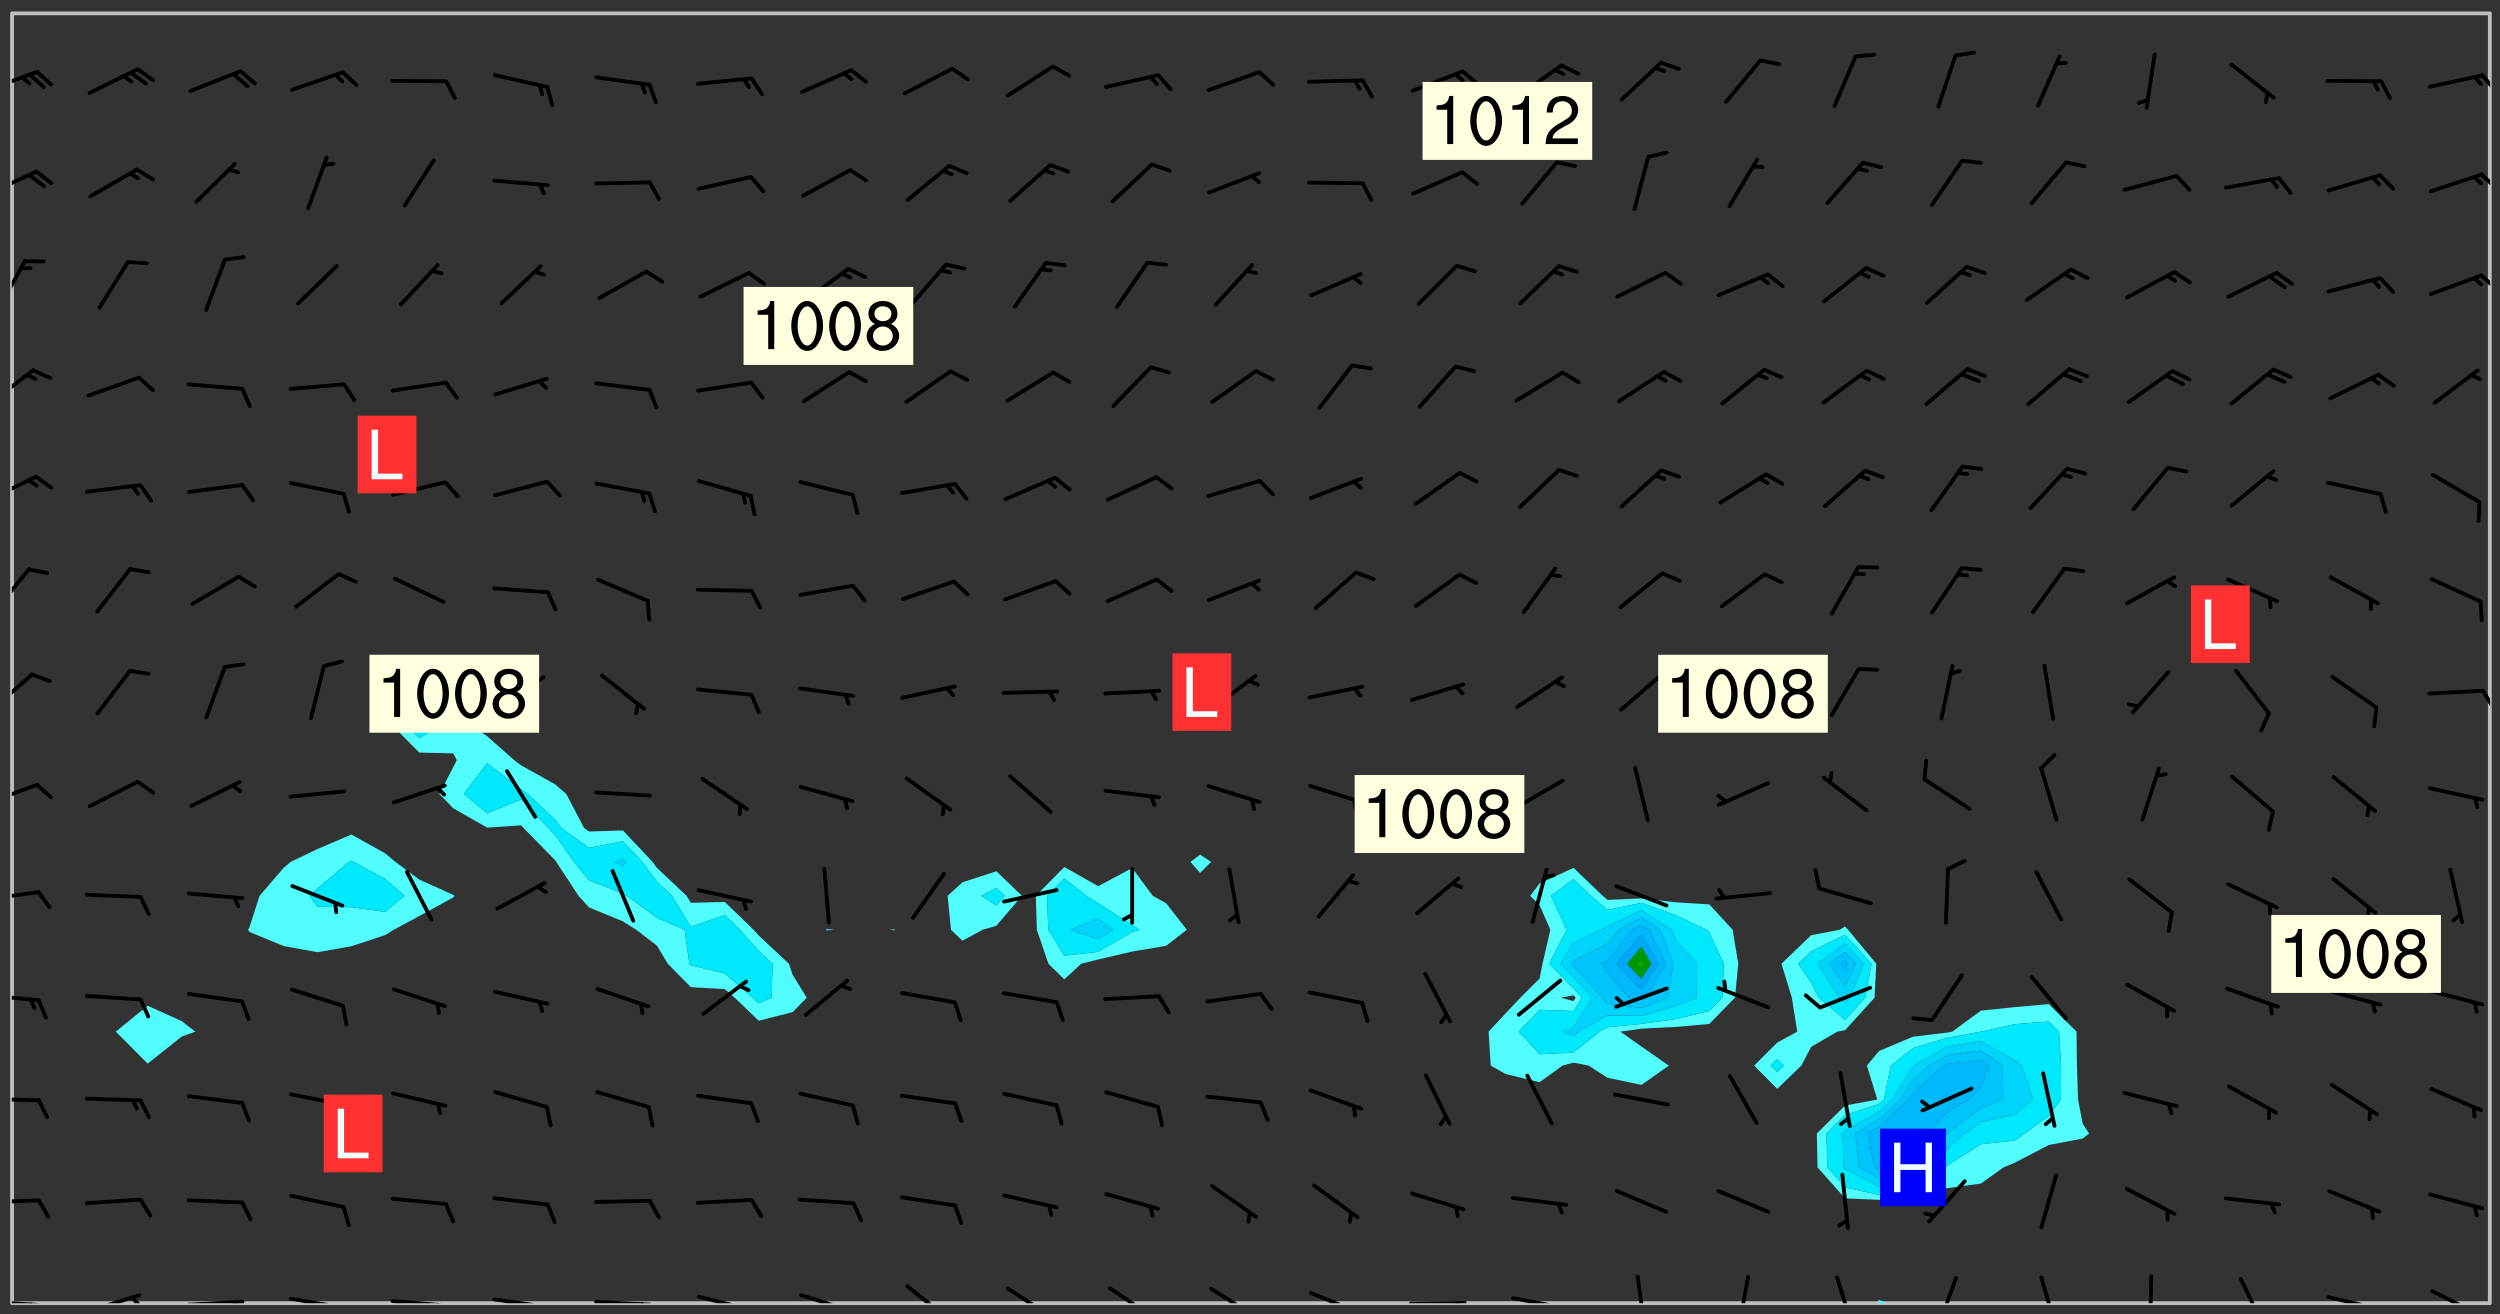 <svg xmlns="http://www.w3.org/2000/svg" role="img" xmlns:xlink="http://www.w3.org/1999/xlink" viewBox="142.45 309.95 326.84 171.84"><rect x="142.45" y="309.95" width="326.84" height="171.84" fill="#333333" stroke="none"/><defs><clipPath id="a"><path d="M144 311.672h1v168.656h-1zm0 0"/></clipPath><clipPath id="b"><path d="M144 311.672h324v168.656H144zm0 0"/></clipPath><clipPath id="c"><path d="M387 479h3v1.328h-3zm0 0"/></clipPath><clipPath id="d"><path d="M467 311.672h1v168.656h-1zm0 0"/></clipPath><clipPath id="e"><path d="M144 479h4v1.328h-4zm0 0"/></clipPath><clipPath id="f"><path d="M146 480h2v.328h-2zm0 0"/></clipPath><clipPath id="g"><path d="M153 479h8v1.328h-8zm0 0"/></clipPath><clipPath id="h"><path d="M159 479h2v1.328h-2zm0 0"/></clipPath><clipPath id="i"><path d="M166 479h9v1.328h-9zm0 0"/></clipPath><clipPath id="j"><path d="M172 479h2v1.328h-2zm0 0"/></clipPath><clipPath id="k"><path d="M180 479h8v1.328h-8zm0 0"/></clipPath><clipPath id="l"><path d="M186 480h2v.328h-2zm0 0"/></clipPath><clipPath id="m"><path d="M193 479h9v1.328h-9zm0 0"/></clipPath><clipPath id="n"><path d="M199 480h2v.328h-2zm0 0"/></clipPath><clipPath id="o"><path d="M206 479h9v1.328h-9zm0 0"/></clipPath><clipPath id="p"><path d="M212 480h2v.328h-2zm0 0"/></clipPath><clipPath id="q"><path d="M220 479h8v1.328h-8zm0 0"/></clipPath><clipPath id="r"><path d="M226 480h2v.328h-2zm0 0"/></clipPath><clipPath id="s"><path d="M233 479h8v1.328h-8zm0 0"/></clipPath><clipPath id="t"><path d="M239 480h2v.328h-2zm0 0"/></clipPath><clipPath id="u"><path d="M246 479h9v1.328h-9zm0 0"/></clipPath><clipPath id="v"><path d="M252 480h2v.328h-2zm0 0"/></clipPath><clipPath id="w"><path d="M260 477h7v3.328h-7zm0 0"/></clipPath><clipPath id="x"><path d="M273 478h8v2.328h-8zm0 0"/></clipPath><clipPath id="y"><path d="M287 478h7v2.328h-7zm0 0"/></clipPath><clipPath id="z"><path d="M300 478h7v2.328h-7zm0 0"/></clipPath><clipPath id="A"><path d="M313 478h8v2.328h-8zm0 0"/></clipPath><clipPath id="B"><path d="M326 480h9v.328h-9zm0 0"/></clipPath><clipPath id="C"><path d="M332 480h2v.328h-2zm0 0"/></clipPath><clipPath id="D"><path d="M340 479h8v1.328h-8zm0 0"/></clipPath><clipPath id="E"><path d="M346 480h3v.328h-3zm0 0"/></clipPath><clipPath id="F"><path d="M356 476h2v4.328h-2zm0 0"/></clipPath><clipPath id="G"><path d="M369 476h3v4.328h-3zm0 0"/></clipPath><clipPath id="H"><path d="M382 476h3v4.328h-3zm0 0"/></clipPath><clipPath id="I"><path d="M395 476h4v4.328h-4zm0 0"/></clipPath><clipPath id="J"><path d="M409 476h3v4.328h-3zm0 0"/></clipPath><clipPath id="K"><path d="M423 476h1v4.328h-1zm0 0"/></clipPath><clipPath id="L"><path d="M435 476h4v4.328h-4zm0 0"/></clipPath><clipPath id="M"><path d="M446 479h8v1.328h-8zm0 0"/></clipPath><clipPath id="N"><path d="M453 480h2v.328h-2zm0 0"/></clipPath><clipPath id="O"><path d="M460 478h7v2.328h-7zm0 0"/></clipPath><clipPath id="P"><path d="M144 466h4v2h-4zm0 0"/></clipPath><clipPath id="Q"><path d="M144 453h4v2h-4zm0 0"/></clipPath><clipPath id="R"><path d="M144 439h4v2h-4zm0 0"/></clipPath><clipPath id="S"><path d="M144 426h4v2h-4zm0 0"/></clipPath><clipPath id="T"><path d="M144 412h4v4h-4zm0 0"/></clipPath><clipPath id="U"><path d="M144 397h3v7h-3zm0 0"/></clipPath><clipPath id="V"><path d="M466 400h2v3h-2zm0 0"/></clipPath><clipPath id="W"><path d="M144 384h3v7h-3zm0 0"/></clipPath><clipPath id="X"><path d="M144 372h4v4h-4zm0 0"/></clipPath><clipPath id="Y"><path d="M144 358h4v5h-4zm0 0"/></clipPath><clipPath id="Z"><path d="M144 343h2v8h-2zm0 0"/></clipPath><clipPath id="aa"><path d="M466 345h2v3h-2zm0 0"/></clipPath><clipPath id="ab"><path d="M144 332h4v4h-4zm0 0"/></clipPath><clipPath id="ac"><path d="M466 332h2v3h-2zm0 0"/></clipPath><clipPath id="ad"><path d="M144 319h4v3h-4zm0 0"/></clipPath><clipPath id="ae"><path d="M466 319h2v3h-2zm0 0"/></clipPath><g id="af" clip-path="url(#clip1)"><path fill="#fff" fill-opacity="0" fill-rule="evenodd" d="M0 0h1000v1000H0zm0 0"/><path fill="#d3d3d3" fill-opacity="0" fill-rule="evenodd" d="M162.152 355.867l-.234.293.059.234.117.172.176.234.293.348.113.059.117-.172.059-.234.176-.176.465-.176h.699l.234.293.289.816.059.176.176.23.352.234.699.699.172.176.234.348.234.41.289.582.41.465.23.234.234.176.117.23.176.293.172 1.164v.234l.059.289.059.117.117.117.348.41.117.172.176.176.176.234.117.172.172.352.059.234.234.406.234-.059-.176.176-.059.93h-.582l-.234-.113-.348.113-.117.117-.059.293-.059.176-.117.172-.465.293-.059.234-.059.113v.645l.059.172v.41l.059.059v.406l.059.406.117.176.059.059.23.641-.059.293v.699l-.059.582v.234l-.059.23-.055.352v1.922l.055.117h.426l-.367.117-.023.352.891 1.168 1.742.539 1.34.359v.539l.09.809.535.715 1.52.27.891-.086.09 1.164.535.18 1.16-.18 2.055-.984 1.16-.363 1.879-.176 1.695-.18-.18.719-1.516.086-1.25.09-.805.27-1.074.809.27.719.535.898-.18.625-.266.809.266 1.078.625.898.805.18 1.25-.18-.266.723.098.504.055.293v.172l.059.293v.406l.176.117.352.117h.406l.293-.176.113-.117.059-.117.117-.23.059-.176.352-.465.23-.176.176-.059.176.059.059.176.117.988.055.469.059.172.117.234.176.059.816.059h.289l.117.234.059.406.059.352v1.105l.117.293.117.348.289.699.176.352.582.754.352.176.172.059.469.234.641.465.348.234.293.176.293.055.23.062.816.348.293.176.113.172.352.352.117.176.523.641v.289l.059.352v.348l.059.352.059.289.117.059.172.059h.176l.582.234.176.117.176.289.176.234.113.234.293.23.117.117v.41l.059.055.289.234.234.117.059.117.117.172.059.117.23.234.059.176.234.059.117.059-.117.113-.059.117v.117l-.117.293-.117.289v.582l.176.117.117.059.059.117.117.117.113.059.176.348.059.352.059.406v.176l-.059.176-.117.699v.172l.117.176.293.293h.406l.176.117.117.172.117.293v.234h-.527l-.23-.234h-.234l-.176.059-.059.699.059.348.117.176.176.41.117.23.289.469.176.055h.523l.234.059.758.641.059.293v.234l.059.059.23.348v.352l-.117.172v.293l.293.289.293.176.172.059.293.176.293.117.582.406.289.234.293.176.219.16.016.012.23.176.641.523.176.234.117.176.176.176.113.172v.641l.117.176.469.117.582.117.234.059.23.113.293.117.113.059.586.352.289.172.176.062.176.055.176.059.699.352.289.176.234.055.289.176.234.117.641.406.293.117.172.059.234.059.41.059.23.059.234.117.059.172-.41.176.469.059.059.293.113.234.176.055.234.059.176.059.406.117.641.234.117.172.059.234v.176l-.059.117-.059.406.234.234.117.059.348.117.641.23.176.117.289.117.176.176.234.465.582 1.105.176.176.348.176.176.117.352.117 1.047.523.234.059.465.113.293.059.465.176.758.582.234.234.348.465.176.176.289.234.816.699.293.176.289.289.293.176.293.289.695.641.176.176.293.234.289.234.469.289.641.582.348.234.234.293.348.348.352.465.934.992.348.406.117.176.234.059.113.117.645.176.23.113.234.059.293.176.23.117.934.699.406.406.234.176.406.176.234.117.816.348.348.234.234.117.293.289.23.117.758.352.352.172.23.059.293.117.234.059.871.176h.816l.469.23.172.059.875.699.465.117.293.059.176.059.23.059.469.059.348.059.352.059.406.059h.293l.172.059v.23l.176.176h.293l.348.059.352.059.699.117h.641l.465-.234.293-.176.172-.117.41-.172.289-.176.934-.465.469-.293.523-.293.465-.172.465-.176 1.051-.465.289-.117.41-.117.289-.117.527-.176 1.516-.699.582-.348.289-.059.293-.059.348-.117.875-.23.352-.117h.113l.234-.059.875-.234.234-.059h.812l.352-.059.816-.117.172-.059.352-.055.293-.059.23-.059.816-.176.176-.059h.348l.234-.059.465-.117.758-.172.234-.059h.348l.41-.117.289-.059 1.285-.059h.289l.41-.059.23-.059h.176l.875-.117h.406l.41-.117h.348l.352-.113.871-.059h1.75l1.047.289.41.117.289.117.352.117.289.117 1.051.172.289.059h.293l.293.059.172.059.41.059.172.059.117.059h.117l.117.059.352.059h.113l.41.066 1.922.395 1.926.395 1.52.449 1.695.719 2.145.805 1.605-.719 1.43-.805 1.16-1.078 1.25-.449 3.035-.719 1.875-.359 2.145-1.348 2.234-1.254 2.5-1.258 1.695-.449 1.785-.18 1.16-.27.625.539 1.34-.27.715-.988.984-1.344.445-.18.805-.359 1.875-.539 1.785-.449 1.25-.27 1.16-.09 1.699-.09 1.961-.27 1.25-.09h.539l.625-.09h.891l2.145-.18 2.41-.18 2.59-.09 1.695.18 1.609.09 1.43.359 1.16.719 1.875.988 1.16 1.527.266.715.629.09.355.898.535.539.535 1.527 1.074.359h.535l-.805.535.09 1.707.715 2.695.891.805.895.988.715 1.258 1.785.539 1.52-.18.355 1.344 1.609-.805.98-.539.27.27.316-.215.219-.145.801.449.449-.359h.355l.535-.27.539-.719.535-.27.625-.988 1.16.449.84.371 1.395.617 1.695-.18h1.605l1.785.09.18-1.707.535-1.344.805.27.492.848.402.406-.09.539v.359l.715.449.711-.27h1.43l.359.988.445 1.258.715 1.344 1.25.629 1.695.629.715-.18.18-.539.98-.09.449.359.086 1.258-.266.629-.535.18v.539l.715.984.266.539.984.988.801 1.078-.266.359-.09.898-.625 2.332-.355 2.066-.09 1.793-.18.719-.09.539v1.438l-.98 1.883-.359 1.707-.535.898-.805 1.168-.266.539 2.055 1.254.086.359-.355.539-.09-.18v.809l.09 1.438-.445.715-1.074.094-.266.715.535.898.805.719 1.16.809 1.34.27.445.359-.355.449-1.789-.09-1.25-.449-.715-.719-.625-.09-.176 3.59-.188 1.309h89.359V311.703h-55.27v49.082l.762.125 3.289.543 2.023 2.836v2.754l2.352.332 2.348.332h4.051l-1.379 4.16-2.023.707-2.023.703-.543.344-2.594 1.617-.188.117-2.023-2.078-.73-2.742-2.672-2.078-1.375-3.5-.066-.082-1.957-2.672 2.75-1.418v-49.082H294.422v91.414l.117.031.133.012.074.074.105.047.09.059.086.059.09.059.297.297.059.09.031.117.027.117.016.137-.031.117-.059.09-.059.086-.043.105-.047.102-.027.121v.145l.176.27.148.148.074.086.074.074.043.105.062.09.059.086.043.105.059.09.047.102.043.105.059.086.117.18.074.074.062.086.059.09.043.105.059.09.059.086.062.09.059.09.043.102.117.18.074.074.059.086.074.074.09.059.105.047h.148l.133-.016.133.016.102-.047.074-.074.047-.102-.016-.133v-.148l-.047-.105-.027-.117-.047-.102-.027-.121-.043-.102-.062-.09-.043-.102-.043-.105-.031-.117-.016-.133-.012-.137.086-.059.059-.086.121-.031.043.105.016.133v.117l.059.102.059.09.09.059.148.148.059.09.043.105-.012.102.086.059.105.047.086.059.09.059.074.074-.117.027-.105.047-.086.059-.074.074-.059.09-.062.086-.027.121-.047.102-.043.105-.031.117-.012.133-.016.133v.148l.027.117.047.105.043.102.059.09.074.074.09.059.074.074.09.059.059.09.043.105.047.102.117.031.133.016h.148l.117-.031.105.043.043.105.047.102.027.121L299.5 410l.027.117.031.121.027.117.105.043.102.047.133-.016.148.148.062.086.074.074.07.074.09.062.105.043.102.043.117.031.137.016.117-.031.074-.074.027-.117-.012-.133-.031-.121-.027-.117.043-.105h.117l.09.062.117.027h.148l.133.016h.148l.133.016.133-.016h.148l.133-.016.133-.012.137.012.117-.027.133-.016.191-.059-.059.176-.016.133-.027.121-.016.133-.059.086-.133.016-.105.047-.105.043-.117.031-.117.027-.266.031h-.148l-.133.016-.074.074.059.086.148.148.117.18.074.07.09.062.09.059.086.059.09.059.102.043.105.062.105.043.086.059.105.047.102.043.18.117.059.09-.043.102-.047.105.016.133.223.223.059.09.043.102.031.121.043.102.016.133.031.117.012.137.031.117.148.148.102.043.105.043.117.031.133.016.137.016h.117l.117-.031.09-.059.043-.105.047-.102.043-.105.031-.117.012-.133v-.148l-.012-.133-.016-.133-.031-.117-.043-.105-.047-.105-.043-.102-.043-.105-.016-.133.016-.133.027-.117.031-.117.027-.121.047-.102.09-.059.086-.062.074-.074.09-.059.223-.223.059-.086.074-.074.117-.18.059-.086v-.148l-.074-.074-.102-.047-.105-.043-.102-.043-.059-.09-.047-.105-.027-.117.09-.059.117-.031.102-.043.18-.117.148-.148.012-.133-.012-.105-.09-.059-.133.016h-.148l-.133.016-.133-.016-.121-.031-.086-.059-.074-.074-.059-.09-.062-.086-.117-.18-.059-.086.031-.121.086-.059.121-.031.059-.086v-.121l-.031-.117-.059-.09-.059-.086-.047-.105-.027-.117-.016-.133.059-.09.074-.074.09-.059.117-.18.074-.074.059-.086.148-.148.121-.031.133-.016.133.016.074.074.043.105.016.133-.031.117-.117.031-.133.012-.148.148-.043.105-.047.102-.027.121-.031.117v.148l.031.117.043.105.059.09.074.07.074.074.117.031.121.027.117-.027.133-.016h.117l.09.059.074.074.047.105.059.086.102.047.133.016.105.043.086.059-.012.105-.074.074-.18.117-.059.09-.09.059-.07.074-.074.074-.062.09-.027.117-.016.133.016.133-.016.133v.148l.016.133.027.117.031.121.074.074.09.059.086.059.09.059.117.031v.086l-.102.047-.09.059-.266.031-.117.027h-.148l-.105.043-.102.047-.059.09-.062.234-.012.133-.031.121-.016.133v.293l-.012.133.012.137.016.133.133.016.133.012.121.031.086.059.074.074.047.105.043.102.016.133v.445l-.016.133v.445l.031.266.027.117.016.133.031.117.086.211.031.266v.148l-.031.117-.027.117-.031.121-.027.117-.031.117-.031.121-.012.133-.016.133.09.059.117-.031.102.016.047.105-.031.266v.441l-.043.105-.047.105-.043.102-.043.105-.059.086-.031.121-.043.117-.031.117-.016.133.016.133.059.09.105.047.086.059.059.086-.012.137-.031.117-.043.102v.445l-.016.133v.148l-.031.117-.043.105-.027.117-.047.105-.043.102-.031.121-.027.117-.031.133-.031.117-.027.117-.043.105-.031.117-.031.121-.012.133-.016.133v.297l.027.117v.148l.047.398.027.117.059.09.121.031h.148l.133-.016.059.09v.117l-.059.09-.09.059-.102.043-.105.047-.09.059-.086.059-.137.016-.117-.031-.133-.016-.102.047-.062.086-.012.137-.016.133-.031.117-.027.117-.016.133-.031.121v.297l.016.133.031.117v.148l.012.133v.148l-.027.117-.047.102-.027.121-.031.117-.059.09-.074.074-.102.043-.105.047-.117.027-.121.031-.102-.047.059-.086.105-.047.027-.117.031-.117.027-.121.031-.117v-.148l.016-.133-.031-.117-.043-.105-.105.016-.074.074-.102.043-.09.062-.074.074-.043.102-.016.133-.031.117L304.25 426l-.031.117-.027.117-.031.121-.027.117-.031.117-.043.105-.09.059h-.09l-.117-.031-.031-.086.016-.137-.031-.117v-.148l-.012-.133v-.148l-.062-.234-.027-.121-.043-.102-.047-.105-.059-.086-.059-.09-.043-.105-.062-.086-.148-.148-.07-.074-.105-.047-.105-.043-.102-.043-.297-.297-.09-.074-.086-.059-.105-.043-.09-.062-.086-.059-.105-.043-.09-.059-.086-.062-.074-.07-.105-.047-.086-.059-.105-.043-.09-.062-.102-.043-.105-.043-.086-.059-.105-.047-.105-.043-.102-.047-.09-.059-.102-.043-.105-.043-.09-.062-.117-.027-.133-.016-.133.016H299.75l-.133.016-.117-.031-.09-.059-.074-.074-.09-.059-.102-.047h-.148l-.121-.027-.102-.043-.074-.074-.117-.18-.09-.059-.102-.043-.09-.062-.105-.043-.09-.059-.086-.059-.105-.047-.059-.086-.059-.09-.043-.105-.047-.102-.074-.074-.086-.059-.074-.074-.09-.059-.223-.223-.043-.105-.031-.266.105-.043h.145l.105.043.074.074.09.059.086.059.105.047.09.059.148.148.07.074.148.148.062.086.074.074.086.059.074.074.09.062.09.059.086.059.27.176.102.047.105.043.102.043.047-.074.059-.086.074-.074.07-.074.105.043.074.074.059.09.043.102.047.105.043.105.121.027.117-.027.074-.09.043-.105.059-.09.074-.074.105-.043.117-.027.133.012.09.059.148.148.059.09.043.105.047.102.043.105.043.102.105.047.105.043.133.016.086-.059.059-.09.074-.074.105-.043.117.027.105.047.102.043.105.043.102.047.18.117v.117l-.016.133.016.133.016.137.059.086.102.047.121.027.117.031h.148l.117-.031.059-.09.18-.117.059-.09.074-.074.059-.086.117-.18.18-.117.117.031.09.059.043.074-.016.133v.117l.09.059h.148l.133-.016.133-.012.266-.031.105-.043.117-.031.121-.027.074-.074.07-.074.062-.09-.016-.105-.047-.102-.102-.043-.105-.016-.117.027-.266.031h-.148l-.074-.074-.09-.059-.117-.031-.117-.027-.133-.016h-.148l-.133.016h-.297l-.105-.047-.148-.148-.043-.102-.059-.09.223-.223.086-.059.105-.043.117-.031.133-.016.133.016.137.016.102.043.133-.012.09-.062.102-.043.062-.09-.047-.102-.09-.059-.117-.031-.102-.043-.059-.09-.062-.09v-.117l.016-.133.105-.047.074-.07v-.121l-.09-.059-.031-.117.09-.059.074-.074.043-.105.059-.09.047-.102.016-.133v-.148l-.047-.105-.043-.102-.09-.059-.133-.016-.102-.043-.137-.016-.117-.031h-.445l-.133-.016-.133-.012-.133-.016-.117-.031h-.148l-.133-.016-.133-.012-.266-.031-.121-.043-.086-.059-.074-.074v-.148l.012-.133.105-.047.102-.043.133-.016h.152l.133-.016h.293l.121.031.102.043.09.059.234.062.121-.047.09-.059.102-.043.133-.016.105.043.102.047.133.012.121-.027h.145l.121-.031.117-.027.105-.047.074-.074.086-.059.148-.148.059-.086.047-.105.027-.117.016-.105-.102-.043-.09-.059-.117-.031-.105-.043-.09-.062-.074-.086-.074-.074-.102-.043-.105-.047-.102-.043-.059-.09-.047-.102-.086-.211-.062-.086-.059-.09-.074-.074-.086-.059h-.27l-.117.031-.09.059-.102.043-.133.016-.105-.016-.027-.117-.062-.09-.117-.031-.102-.043-.148-.148-.031-.117-.016-.105.074-.074.18-.117.117-.027.117-.031.137.016.102.043.105.043.102.047.105.043.117.031.133.016.117.027.133.016.105-.016.09-.059-.074-.074-.105-.043-.074-.074-.074-.09-.148-.148-.086-.059-.09-.059-.074-.074-.09-.059-.102-.047-.121-.027-.102-.047-.105-.043-.117-.031-.102-.043-.121-.031h-.148l-.117.031-.105.043-.086.062-.18.117-.086.059-.09.059-.105.047-.086.059-.105.043-.102.043-.105.047-.074.074-.059.09-.059.086-.047.105-.059.086-.074.074-.133-.012-.117-.031h-.117l-.074.074-.09.059-.074.074-.09.059-.086.059-.105.047-.102.043-.137.016-.102-.043-.148-.148-.105-.047h-.086l-.105.047-.102.043-.121.031-.117-.031-.074-.074v-.117l.031-.121.074-.07.059-.09.074-.074.117-.031.105-.043h.293l.133-.016.137-.016.102-.043.09-.059.102-.047.09-.059.133-.012.09.059.133.012.09-.059.086-.059.105-.043.09-.059.086-.062.09-.059.148-.148.059-.086.059-.09.105-.043.133-.016.117.027.121.031.059-.059.059-.09.031-.266.027-.117.105.012.133.016.102-.043.09-.059.059-.09.074-.074.059-.09.047-.102.012-.133-.012-.133-.047-.105-.148-.148-.059-.09-.059-.086-.043-.105v-.445l.016-.133v-.148l.012-.133-.059-.059-.09.059-.102-.043-.18-.117-.086-.059-.062-.09-.059-.09-.074-.074-.086-.059-.121.031-.102.012-.105.047-.086.059-.105.043-.148.148-.09.059-.086.059-.09.062-.105.043-.133.016v-.121l.105-.043.117-.031.074-.07.043-.105v-.148l-.027-.117-.148-.148-.133-.016h-.148l-.117.031-.105.043-.102.043-.09.062-.117.027-.074-.074.012-.133-.043-.102-.043-.105-.09-.059-.117.027-.121.031-.117.031-.102.043-.121.031-.102.043-.105.043-.09.059-.102.016v-.117l.016-.133-.059-.09-.074.043-.148.148-.059.09-.074.074-.047.105-.043.102-.074.074-.059.09-.074.074-.059.086-.074.074-.09.062-.074.07-.074.074-.102.016-.133.016-.105-.043v-.121l.148-.148.043-.102.059-.09.047-.102.043-.105.059-.09.031-.117.043-.102.031-.121.027-.117.047-.105.043-.102.043-.105.074-.07.09-.062.09-.059.102-.043h.297l.266-.031.105-.043-.074-.074-.117-.031-.105-.043-.09-.059-.102-.047-.09-.059-.102-.043-.105-.043-.09-.062-.086-.059-.105-.043-.102-.043-.121-.031-.117-.031-.102-.043L297.5 410.25l-.102-.043-.09-.059-.043-.105-.016-.133.102-.043.133-.016.137.016.133-.016.102-.043.059-.09.016-.105-.09-.059-.074-.074-.102-.043-.09-.059-.148-.148-.043-.105-.016-.133v-.293l-.059-.09-.09-.059-.074-.074-.043-.105-.031-.117-.059-.09-.074-.074-.117-.027-.074-.074-.09-.059-.09-.062-.086-.059-.074-.074-.059-.086-.047-.105-.086-.059-.148-.148-.195-.059-.133.016-.102.043-.074.074-.047.102-.043.105-.059.09-.059.086-.297.297-.09.059h-.086l-.062-.086-.043-.105.031-.117.059-.09.027-.117-.012-.133-.09-.062-.105.047-.117.027-.117.031-.27.176-.102.047-.117.027-.105.047-.09.059-.102.043-.059-.086-.047-.105.016-.133.047-.105.07-.074.074-.07.059-.09v-.148l-.043-.105h-.238l-.102.047-.031.117-.027.117-.031.121-.074.043-.133.016-.074-.047-.043-.102-.043-.105-.047-.102-.043-.105-.121.031-.102.043-.133.016-.117.031-.105.043-.09.059-.102.047-.121.027-.133.016-.102-.043-.059-.09-.047-.105-.043-.102-.043-.105v-.117l.059-.09.086-.059.18-.117.102-.047.105-.043.105-.059.102-.043.09-.062.102-.043.105-.059.102-.047.09-.059.105-.043.102-.043.09-.062.102-.043.137-.016.117.031.102.043.121.031.102.043.105.047.102.043.105.043.102.047.105.043.102.043.105.047.086.059.105.043.117.031.105.043.102.047.09.059.105.043.102.043.105.047.117.027.102.047.121.027h.148l.086-.059.016-.102.059-.09-.027-.117-.074-.074-.117-.18-.074-.074-.09-.074-.18-.117-.086-.059-.105-.043-.102-.047-.27-.176-.059-.09-.074-.074-.059-.09-.043-.102-.031-.117-.016-.137v-.562l-.012-.133-.016-.133-.031-.117-.016-.133-.012-.133-.031-.121-.223-.223-.059-.086-.016-.105.031-.117.133-.016v-91.414H172.992v1.453l-.059.234-.352 1.051-.172.523-.117.348-.176.41-.117.172-.234.293-.23.059h-.352l-.117.059-.23.406v.293l.117.176.23.23.117.234.641.758.293.465.176.234.23.352.234.348.641.816.176.465.172.41.117.695.176.469.117 1.398.059.465v.875l.117 1.047v4.781l-.059.465-.352 1.281-.176.523-.113.41-.352.93L172.934 336l-.234.582-.117.176-.172.348-.176.406-.352.816-.059.293-.113.293-.117.289-.059.176-.117.875-.059.406-.059.117-.059.176-.059.172-.23.527-.117.172v.234l-.117.234-.059.172-.176.586v.289l-.059.176v.293l-.059.113-.059.527v.172l-.055.234v2.621l-.176.816-.117.176-.176.234-.117.172-.113.234-.586.934-.23.289-.293.465-.176.234-.289.352-.352.699-.113.23-.176.41-.176.23-.406.527-.816.699-.293.172-.289.234-.176.117-.176.176-.523.406-.527.176-.172.176-.234.055-.641.176h-.758m12.211 31.023l-1.074.449.359.895 1.25-.715.445-.539-.98-.09"/><path fill="#d3d3d3" fill-opacity="0" fill-rule="evenodd" d="M201.508 416.598h-.895l.449.629.98.359.805-.09.445-.988-.176.09-.715-.355-.895.355m154.621 59.07l-.059-.523v-.293l.113-.293.059-.23.469-.469h.113l.117-.113.117-.059h.176l.234-.059h.348l.234.059.117.059.23.172.059.176.117.582v.293l-.117.176-.172.289-.176.176-.527.523-.23.234-.117.059h-.176l-.117-.059-.406-.293-.176-.117-.117-.059-.059-.113-.055-.117m6.641-10.957l-.059-.172v-1.109l.059-.172.176-.059.172-.059h.176l.234-.059.117.059.059.699-.059.172-.117.176-.117.059-.234.523-.113.059h-.234l-.059-.117m9.613-14.391l-.117-.176v-.699l.293-.875.117-.172.176-.352.113-.23.117-.293.352-.758.117-.23.172-.234h.176l.117-.059h.641l.117.059.234.234.172.113.352.293.117.117.113.176v.113l.117.059.117.117v.699l-.059.176v.23l-.059.176-.348 1.051-.117.23-.117.234-.117.059-.23.234-.641.289h-.875l-.41-.117-.641-.465"/><path fill="none" stroke="#bebebe" stroke-linecap="round" stroke-linejoin="round" stroke-miterlimit="10" stroke-width=".5" d="M467.957 311.695H144.027v168.625h323.93v-168.625"/><g clip-path="url(#a)"><path fill="#fff" fill-opacity="0" fill-rule="evenodd" d="M144 475.891v4.438h.004H144V311.672h.004H144v164.219"/></g><g clip-path="url(#b)"><path fill="#fff" fill-opacity="0" fill-rule="evenodd" d="M144.004 480.328V311.672h17.75V441.438l-4.168 3.383 4.168 4.184 4.438-3.527 1.789-.656-1.789-1.379-4.438-2.004V311.672h26.629V419.055l-4.438 1.902-3.492 1.672-.945.809-3.125 3.633-1.316 4.09-.188.348.188.285 4.441 1.836 4.438.812 4.438-.777 4.438-1.469 1.105-.688 3.336-1.793 4.438-2.43.184-.215-.184-.125-4.438-2.004-3.133-2.312-1.309-1.105-4.438-2.469V311.672h8.879v86.652l-1.953 2.113-1.484 4.438 3.438 3.461 4.438.109.484.871-.484.945-1.801 3.492 1.801 1.863 4.438 2.535 4.438-.297.32.336 4.121 4.211.156.227 2.918 4.441 1.363 1.508 4.438 1.832 1.742 1.098 2.695 2.059 1.43 2.379 3.008 3.059 4.441.262 1.297 1.117 3.141 3.016 4.438-1.137 1.844-1.879-1.844-2.98-.488-1.457-3.949-3.684-.668-.754-3.77-3.637-4.441.105-.551-.906-3.887-3.668-.566-.773-3.871-4.113-4.438.137-.637-.461-2.332-4.438-1.469-1.27-4.441-2.477-.914-.691-3.523-3.121-2.027-1.32-2.41-2.098-2.215-2.34-2.223-2.113v-86.652h53.258v119.75l-.09.086.09.078 1.02-.078-1.02-.086v-119.75h8.879v119.789l-.703.047.703.059.047-.059-.047-.047V311.672h13.312v112.184l-4.438 1.445-1.938 1.77.441 4.438 1.496 1.426 2.645-1.426 1.793-.535 3.34-3.902-3.34-3.215v-112.184h8.879V423.305l-3.723 3.766.137 4.438 1.512 4.438 2.074 2.039 2.215-2.039 2.223-.562 4.438-1.031 4.438-.75 2.707-2.094-2.707-3.477-1.742-.961-2.695-3.637-4.438 2.371-4.438-2.5V311.672h17.754v110.012l-1.258.945 1.258 1.449 1.434-1.449-1.434-.945V311.672h48.82v111.742l-4.438 2.031-1.223 1.625 1.223 1.219 1.41 3.219-1.027 4.438-.383 1.934-2.508 2.504-1.93 2.047-2.227 2.391.273 4.441 1.953 1.098 4.438 1.07 3-2.168 1.438-.387 1.969.387 2.469 1.59 4.441.934 3.586-2.523-3.586-2.492-2.758-1.949 2.758-.387 4.438-.223 4.438-.395 3.352-3.434.434-4.438-.738-4.438-3.047-3.32-4.438-.277-4.438-.508-4.441.195-.617-.527-3.82-3.656V311.672h35.508V431.062l-.707.445-3.73.707-3.883 3.73 1.355 4.438.711 4.438-2.625 1.438-3.012 3.004 3.012 3.039 3.152-3.039 1.289-2.453 3.41-1.988 1.027-.188 3.848-4.25.23-4.438-3.688-4.438-.391-.445V311.672h26.629v129.551l-4.438.395-4.438.457-3.738 2.746-.703.129-4.438.535-4.438 1.867-1.59 1.91 1.363 4.438-4.211.785-3.699 3.652.094 4.438 3.605 4.047 4.438.195 4.438-.164 4.438-1.363 4.441-.605 2.949-2.109 1.488-.621 4.438-2.312 4.438-.844.828-.66-.828-1.242-.617-3.195-.141-4.438-.059-4.441-3.621-3.598V311.672h57.695v168.656h-78.949l-.938-.441-.246.441H144.004"/></g><path fill="#50fcfc" fill-rule="evenodd" d="M161.754 449.004l-4.168-4.184 4.168-3.383 4.438 2.004 1.789 1.379-1.789.656-4.438 3.527m13.312-17.211l-.188-.285.188-.348 1.316-4.09 3.125-3.633.945-.809 3.492-1.672 4.438-1.902v3.395l-.34.18-4.098 3.496-1.047.945 1.047 1.422 4.438.062 4.438.617 2.516-2.102-2.516-2.215-4.172-2.227-.266-.18v-3.395l4.438 2.469 1.309 1.105 3.133 2.312 4.438 2.004.184.125-.184.215-4.438 2.43-3.336 1.793-1.105.688-4.438 1.469-4.438.777-4.438-.812-4.441-1.836"/><path fill="#00e8fc" fill-rule="evenodd" d="M183.945 428.492l-1.047-1.422 1.047-.945 4.098-3.496.34-.18.266.18 4.172 2.227 2.516 2.215-2.516 2.102-4.438-.617-4.438-.062"/><path fill="#50fcfc" fill-rule="evenodd" d="M197.262 408.336l-3.438-3.461 1.484-4.438 1.953-2.113v3.773l-1.594 2.777 1.594 1.602 2.68-1.602-2.68-2.777v-3.773l2.223 2.113 2.215 2.34 2.41 2.098 2.027 1.32v3.527l-3.062 4.031 3.062 2.535 4.438-1.824 3.539 3.727.902.922 2.465 3.516 1.973 2.426 4.438 1.719.516.297 3.922 2.875 3.629 1.562.621 4.438.188.195 4.441 1.09 3.656 3.152.781.754 1.695-.754.102-4.438-1.797-1.676-2.445-2.762-1.992-1.926-4.441 1.531-2.461-4.043-1.977-1.867-1.895-2.574-2.543-2.703-4.438.871-3.609-2.605-.828-1.105-3.555-3.332-.887-.648-4.438-3.383v-3.527l3.523 3.121.914.691 4.441 2.477 1.469 1.27 2.332 4.438.637.461 4.438-.137 3.871 4.113.566.773 3.887 3.668.551.906 4.441-.105 3.77 3.637.668.754 3.949 3.684.488 1.457 1.844 2.98-1.844 1.879-4.438 1.137-3.141-3.016-1.297-1.117-4.441-.262-3.008-3.059-1.43-2.379-2.695-2.059-1.742-1.098-4.438-1.832-1.363-1.508-2.918-4.441-.156-.227-4.121-4.211-.32-.336-4.438.297-4.438-2.535-1.801-1.863 1.801-3.492.484-.945-.484-.871-4.438-.109"/><path fill="#00e8fc" fill-rule="evenodd" d="M197.262 406.477l-1.594-1.602 1.594-2.777 2.68 2.777-2.68 1.602m8.875 9.812l-3.062-2.535 3.062-4.031 4.438 3.383.887.648 3.555 3.332.828 1.105 3.609 2.605 4.438-.871v2.348l-1.055.355 1.055.547.332-.547-.332-.355v-2.348l2.543 2.703 1.895 2.574 1.977 1.867 2.461 4.043 4.441-1.531 1.992 1.926 2.445 2.762 1.797 1.676-.102 4.438-1.695.754-.781-.754-3.656-3.152-4.441-1.09-.188-.195-.621-4.438-3.629-1.562-3.922-2.875-.516-.297-4.438-1.719-1.973-2.426-2.465-3.516-.902-.922-3.539-3.727-4.438 1.824"/><path fill="#00d4fc" fill-rule="evenodd" d="M223.891 423.176l-1.055-.547 1.055-.355.332.355-.332.547"/><path fill="#50fcfc" fill-rule="evenodd" d="M250.52 431.586l-.09-.078.09-.086 1.02.086-1.02.078m8.879-.02l-.703-.059.703-.047.047.047-.047.059m7.379-.059l-.441-4.438 1.938-1.77 4.438-1.445v2.172l-1.992 1.043 1.992 1.266 1.082-1.266-1.082-1.043v-2.172l3.34 3.215-3.34 3.902-1.793.535-2.645 1.426-1.496-1.426"/><path fill="#00e8fc" fill-rule="evenodd" d="M272.711 428.336l-1.992-1.266 1.992-1.043 1.082 1.043-1.082 1.266"/><path fill="#50fcfc" fill-rule="evenodd" d="M278.004 431.508l-.137-4.438 3.723-3.766v1.488l-2.25 2.277.156 4.438 2.094 3.383 4.438-.504 4.438-2.574.977-.305-.977-.609-4.438-2.871-1.523-.957-2.914-2.277v-1.488l4.438 2.5 4.438-2.371 2.695 3.637 1.742.961 2.707 3.477-2.707 2.094-4.438.75-4.438 1.031-2.223.562-2.215 2.039-2.074-2.039-1.512-4.438"/><path fill="#00e8fc" fill-rule="evenodd" d="M279.496 431.508l-.156-4.438 2.25-2.277 2.914 2.277 1.523.957v2.004l-3.66 1.477 3.66 1.219 1.961-1.219-1.961-1.477v-2.004l4.438 2.871.977.609-.977.305-4.438 2.574-4.438.504-2.094-3.383"/><path fill="#00d4fc" fill-rule="evenodd" d="M286.027 432.727l-3.66-1.219 3.66-1.477 1.961 1.477-1.961 1.219"/><path fill="#50fcfc" fill-rule="evenodd" d="M299.344 424.078l-1.258-1.449 1.258-.945 1.434.945-1.434 1.449m37.992 25.184l-.273-4.441 2.227-2.391 1.93-2.047 2.508-2.504.383-1.934 1.027-4.438-1.41-3.219-1.223-1.219 1.223-1.625 4.438-2.031v1.457l-2.965 2.199 2.059 4.438-2.273 4.438 3.18 3.238v.891l-1.684.309 1.684.453.277-.453-.277-.309v-.891l1.078 1.199-1.078 1.746-4.438-.168-2.734 2.859 2.734 2.965 4.438-.227 3.414-2.738 1.023-.57 4.441-.441 4.438-.617 4.438-1.07 1.695-1.738.203-4.438-1.898-4.059-.332-.379-4.105-1.941-4.438-1.582-4.441.914-2.141-1.828-2.297-2.199v-1.457l3.82 3.656.617.527 4.441-.195 4.438.508 4.438.277 3.047 3.32.738 4.438-.434 4.438-3.352 3.434-4.438.395-4.438.223-2.758.387 2.758 1.949 3.586 2.492-3.586 2.523-4.441-.934-2.469-1.59-1.969-.387-1.438.387-3 2.168-4.438-1.07-1.953-1.098"/><path fill="#00e8fc" fill-rule="evenodd" d="M343.727 447.785l-2.734-2.965 2.734-2.859 4.438.168 1.078-1.746-1.078-1.199-3.18-3.238 2.273-4.438-2.059-4.438 2.965-2.199 2.297 2.199 2.141 1.828 4.441-.914v.965l-4.441 2.121-.941.438-3.496 1.711-1.723 2.727 1.723 1.758 2.41 2.68-2.41 3.902-1.41.535 1.41.547.68-.547 3.758-2.102 4.441.047 4.438-1.277 2.781-1.105.062-4.438-2.844-3.125-.449-1.312-3.988-2.559v-.965l4.438 1.582 4.105 1.941.332.379 1.898 4.059-.203 4.438-1.695 1.738-4.438 1.07-4.438.617-4.441.441-1.023.57-3.414 2.738-4.438.227"/><path fill="#00d4fc" fill-rule="evenodd" d="M348.164 437.703l-1.723-1.758 1.723-2.727 3.496-1.711.941-.438 4.441-2.121v.965l-2.992 1.594-1.449 1.801-4.438 2.211-.27.426.27.273 3.742 4.164.695.805 4.441.531 3.477-1.336.68-4.438-1.672-4.438-2.484-1.594v-.965l3.988 2.559.449 1.312 2.844 3.125-.062 4.438-2.781 1.105-4.438 1.277-4.441-.047-3.758 2.102-.68.547-1.41-.547 1.41-.535 2.41-3.902-2.41-2.68"/><path fill="#fff" fill-opacity="0" fill-rule="evenodd" d="M348.164 440.074l-1.684.309 1.684.453.277-.453-.277-.309"/><path fill="#00c4fc" fill-rule="evenodd" d="M348.164 436.219l-.27-.273.27-.426 4.438-2.211 1.449-1.801 2.992-1.594v.965l-1.18.629-3.262 4.059-.758.379.758 1.16 2.797 3.277 1.645.293.758-.293 2.441-4.438-2.223-4.438-.977-.629v-.965l2.484 1.594 1.672 4.438-.68 4.438-3.477 1.336-4.441-.531-.695-.805-3.742-4.164"/><path fill="#00b8fc" fill-rule="evenodd" d="M352.602 437.105l-.758-1.16.758-.379 3.262-4.059 1.18-.629v1.203l-3.281 3.863 3.281 3.398 2.246-3.398-2.246-3.863v-1.203l.977.629 2.223 4.438-2.441 4.438-.758.293-1.645-.293-2.797-3.277"/><path fill="#00a8fc" fill-rule="evenodd" d="M357.043 439.344l-3.281-3.398 3.281-3.863v1.645l-1.883 2.219 1.883 1.949 1.289-1.949-1.289-2.219v-1.645l2.246 3.863-2.246 3.398"/><path fill="#009800" fill-rule="evenodd" d="M357.043 437.895l-1.883-1.949 1.883-2.219v1.645l-.488.574.488.504.332-.504-.332-.574v-1.645l1.289 2.219-1.289 1.949"/><path fill="#00ac00" fill-rule="evenodd" d="M357.043 436.449l-.488-.504.488-.574.332.574-.332.504"/><path fill="#50fcfc" fill-rule="evenodd" d="M374.793 452.301l-3.012-3.039 3.012-3.004v2.152l-.852.852.852.859.895-.859-.895-.852v-2.152l2.625-1.438-.711-4.438-1.355-4.438 3.883-3.73 3.73-.707.707-.445v1.082l-4.438 2.16-1.707 1.641 1.707 2.473.992 1.965 3.445 2.906 2.633-2.906.824-4.438-3.457-3.801v-1.082l.391.445 3.688 4.438-.23 4.438-3.848 4.25-1.027.188-3.41 1.988-1.289 2.453-3.152 3.039"/><path fill="#00e8fc" fill-rule="evenodd" d="M374.793 450.121l-.852-.859.852-.852.895.852-.895.859m4.441-11.703l-1.707-2.473 1.707-1.641 4.438-2.16v1.137l-3.621 2.664 2.832 4.438.789.668.602-.668 1.82-4.438-2.422-2.664v-1.137l3.457 3.801-.824 4.438-2.633 2.906-3.445-2.906-.992-1.965"/><path fill="#50fcfc" fill-rule="evenodd" d="M380.066 462.574l-.094-4.438 3.699-3.652 4.211-.785-1.363-4.438 1.59-1.91 4.438-1.867 4.438-.535.703-.129 3.738-2.746 4.438-.457 4.438-.395v2.273l-4.438.344-4.398.98-.039.004-4.441.809-4.438 1.332-2.906 2.297-.906 4.438-.625.57-4.438 1.457-2.441 2.41.117 4.438 2.324 2.609 4.438.984 4.438-.234 4.281-3.359.156-.219 4.441-2.82 4.438-.477 1.301-.922 3.137-2.293 1.594-2.145.008-4.438-.266-4.441-1.336-1.324v-2.273l3.621 3.598.059 4.441.141 4.438.617 3.195.828 1.242-.828.66-4.438.844-4.438 2.312-1.488.621-2.949 2.109-4.441.605-4.438 1.363-4.438.164-4.438-.195-3.605-4.047"/><path fill="#00d4fc" fill-rule="evenodd" d="M382.883 440.383l-2.832-4.438 3.621-2.664v1.137l-2.078 1.527 2.078 2.918 1.391-2.918-1.391-1.527v-1.137l2.422 2.664-1.82 4.438-.602.668-.789-.668"/><path fill="#00e8fc" fill-rule="evenodd" d="M381.348 462.574l-.117-4.438 2.441-2.41 4.438-1.457.625-.57.906-4.438 2.906-2.297 4.438-1.332 4.441-.809v1.238l-4.441.707-4.305 2.492-.133.113-2.734 4.324-1.703 1.559-4.438 2.535-.348.344.156 4.438.191.215 4.438 2.297 4.438-.344 2.762-2.168 1.676-2.336 2.402-2.102 2.039-1.5 4.438-.949 2.375-1.988-1.48-4.438-.895-.691-4.438-2.508v-1.238l.039-.004 4.398-.98 4.438-.344 1.336 1.324.266 4.441-.008 4.438-1.594 2.145-3.137 2.293-1.301.922-4.438.477-4.441 2.82-.156.219-4.281 3.359-4.438.234-4.438-.984-2.324-2.609"/><path fill="#00c4fc" fill-rule="evenodd" d="M383.672 438.863l-2.078-2.918 2.078-1.527v1.133l-.535.395.535.75.355-.75-.355-.395v-1.133l1.391 1.527-1.391 2.918"/><path fill="#00b8fc" fill-rule="evenodd" d="M383.672 436.695l-.535-.75.535-.395.355.395-.355.75"/><path fill="#00d4fc" fill-rule="evenodd" d="M383.48 462.574l-.156-4.438.348-.344 4.438-2.535 1.703-1.559 2.734-4.324.133-.113 4.305-2.492 4.441-.707v1.238l-4.441.605-2.34 1.355-2.098 1.816-1.656 2.621-2.781 2.547-3.09 1.891.461 4.438 2.629 1.43 4.438-.453 1.242-.977 3.18-4.438.016-.02 4.441-3.262 2.902-1.156-.035-4.438-2.867-1.961v-1.238l4.438 2.508.895.691 1.48 4.438-2.375 1.988-4.438.949-2.039 1.5-2.402 2.102-1.676 2.336-2.762 2.168-4.438.344-4.438-2.297-.191-.215"/><path fill="#00c4fc" fill-rule="evenodd" d="M385.48 462.574l-.461-4.438 3.09-1.891 2.781-2.547 1.656-2.621 2.098-1.816 2.34-1.355 4.441-.605v1.238l-4.441.504-.375.219-4.062 3.52-.578.918-3.859 3.535-1.477.902.836 4.438.641.348 2.824-.348 1.613-.879 1.887-3.559 2.551-2.809 2.773-1.629 1.668-1.672 1.055-2.766-1.055-.723v-1.238l2.867 1.961.035 4.438-2.902 1.156-4.441 3.262-.016.02-3.18 4.438-1.242.977-4.438.453-2.629-1.43"/><path fill="#00b8fc" fill-rule="evenodd" d="M387.469 462.574l-.836-4.438 1.477-.902 3.859-3.535.578-.918 4.062-3.52.375-.219 4.441-.504 1.055.723-1.055 2.766-1.668 1.672-2.773 1.629-2.551 2.809-1.887 3.559-1.613.879-2.824.348-.641-.348"/><g clip-path="url(#c)"><path fill="#50fcfc" fill-rule="evenodd" d="M387.863 480.328l.246-.441.938.441h-1.184"/></g><g clip-path="url(#d)"><path fill="#fff" fill-opacity="0" fill-rule="evenodd" d="M467.996 480.328H468V311.672h-.004H468v168.656h-.004"/></g><g clip-path="url(#e)"><path fill="none" stroke="#000" stroke-linecap="round" stroke-linejoin="round" stroke-miterlimit="10" stroke-width=".5" d="M147.504 480.562l-7.008-.469"/></g><g clip-path="url(#f)"><path fill="none" stroke="#000" stroke-linecap="round" stroke-linejoin="round" stroke-miterlimit="10" stroke-width=".5" d="M146.484 480.496l.504 1.117"/></g><g clip-path="url(#g)"><path fill="none" stroke="#000" stroke-linecap="round" stroke-linejoin="round" stroke-miterlimit="10" stroke-width=".5" d="M160.672 479.293l-6.715 2.07"/></g><g clip-path="url(#h)"><path fill="none" stroke="#000" stroke-linecap="round" stroke-linejoin="round" stroke-miterlimit="10" stroke-width=".5" d="M159.695 479.594l.871.867"/></g><g clip-path="url(#i)"><path fill="none" stroke="#000" stroke-linecap="round" stroke-linejoin="round" stroke-miterlimit="10" stroke-width=".5" d="M174.137 480.141l-7.016.375"/></g><g clip-path="url(#j)"><path fill="none" stroke="#000" stroke-linecap="round" stroke-linejoin="round" stroke-miterlimit="10" stroke-width=".5" d="M173.117 480.195l.633 1.051"/></g><g clip-path="url(#k)"><path fill="none" stroke="#000" stroke-linecap="round" stroke-linejoin="round" stroke-miterlimit="10" stroke-width=".5" d="M187.41 480.906l-6.93-1.156"/></g><g clip-path="url(#l)"><path fill="none" stroke="#000" stroke-linecap="round" stroke-linejoin="round" stroke-miterlimit="10" stroke-width=".5" d="M186.402 480.738l.391 1.164"/></g><g clip-path="url(#m)"><path fill="none" stroke="#000" stroke-linecap="round" stroke-linejoin="round" stroke-miterlimit="10" stroke-width=".5" d="M200.762 480.625l-7.004-.59"/></g><g clip-path="url(#n)"><path fill="none" stroke="#000" stroke-linecap="round" stroke-linejoin="round" stroke-miterlimit="10" stroke-width=".5" d="M199.742 480.539l.484 1.125"/></g><g clip-path="url(#o)"><path fill="none" stroke="#000" stroke-linecap="round" stroke-linejoin="round" stroke-miterlimit="10" stroke-width=".5" d="M214.055 480.82l-6.957-.984"/></g><g clip-path="url(#p)"><path fill="none" stroke="#000" stroke-linecap="round" stroke-linejoin="round" stroke-miterlimit="10" stroke-width=".5" d="M213.043 480.676l.418 1.152"/></g><g clip-path="url(#q)"><path fill="none" stroke="#000" stroke-linecap="round" stroke-linejoin="round" stroke-miterlimit="10" stroke-width=".5" d="M227.398 480.504l-7.016-.352"/></g><g clip-path="url(#r)"><path fill="none" stroke="#000" stroke-linecap="round" stroke-linejoin="round" stroke-miterlimit="10" stroke-width=".5" d="M226.379 480.453l.52 1.109"/></g><g clip-path="url(#s)"><path fill="none" stroke="#000" stroke-linecap="round" stroke-linejoin="round" stroke-miterlimit="10" stroke-width=".5" d="M240.613 481.184l-6.816-1.711"/></g><g clip-path="url(#t)"><path fill="none" stroke="#000" stroke-linecap="round" stroke-linejoin="round" stroke-miterlimit="10" stroke-width=".5" d="M239.621 480.934l.297 1.191"/></g><g clip-path="url(#u)"><path fill="none" stroke="#000" stroke-linecap="round" stroke-linejoin="round" stroke-miterlimit="10" stroke-width=".5" d="M253.867 481.395l-6.695-2.129"/></g><g clip-path="url(#v)"><path fill="none" stroke="#000" stroke-linecap="round" stroke-linejoin="round" stroke-miterlimit="10" stroke-width=".5" d="M252.895 481.082l.223 1.207"/></g><g clip-path="url(#w)"><path fill="none" stroke="#000" stroke-linecap="round" stroke-linejoin="round" stroke-miterlimit="10" stroke-width=".5" d="M266.57 482.535l-5.469-4.414"/></g><g clip-path="url(#x)"><path fill="none" stroke="#000" stroke-linecap="round" stroke-linejoin="round" stroke-miterlimit="10" stroke-width=".5" d="M280.09 482.254l-5.879-3.852"/></g><g clip-path="url(#y)"><path fill="none" stroke="#000" stroke-linecap="round" stroke-linejoin="round" stroke-miterlimit="10" stroke-width=".5" d="M293.379 482.293l-5.824-3.93"/></g><g clip-path="url(#z)"><path fill="none" stroke="#000" stroke-linecap="round" stroke-linejoin="round" stroke-miterlimit="10" stroke-width=".5" d="M306.75 482.207l-5.938-3.758"/></g><g clip-path="url(#A)"><path fill="none" stroke="#000" stroke-linecap="round" stroke-linejoin="round" stroke-miterlimit="10" stroke-width=".5" d="M320.348 481.664l-6.5-2.672"/></g><g clip-path="url(#B)"><path fill="none" stroke="#000" stroke-linecap="round" stroke-linejoin="round" stroke-miterlimit="10" stroke-width=".5" d="M333.926 480.293l-7.027.074"/></g><g clip-path="url(#C)"><path fill="none" stroke="#000" stroke-linecap="round" stroke-linejoin="round" stroke-miterlimit="10" stroke-width=".5" d="M332.902 480.301l.586 1.078"/></g><g clip-path="url(#D)"><path fill="none" stroke="#000" stroke-linecap="round" stroke-linejoin="round" stroke-miterlimit="10" stroke-width=".5" d="M347.176 480.988l-6.902-1.32"/></g><g clip-path="url(#E)"><path fill="none" stroke="#000" stroke-linecap="round" stroke-linejoin="round" stroke-miterlimit="10" stroke-width=".5" d="M347.176 480.988l.727 2.344"/></g><g clip-path="url(#F)"><path fill="none" stroke="#000" stroke-linecap="round" stroke-linejoin="round" stroke-miterlimit="10" stroke-width=".5" d="M357.539 483.809l-.996-6.957"/></g><g clip-path="url(#G)"><path fill="none" stroke="#000" stroke-linecap="round" stroke-linejoin="round" stroke-miterlimit="10" stroke-width=".5" d="M369.719 483.785l1.273-6.91"/></g><g clip-path="url(#H)"><path fill="none" stroke="#000" stroke-linecap="round" stroke-linejoin="round" stroke-miterlimit="10" stroke-width=".5" d="M384.715 483.684l-2.09-6.711"/></g><g clip-path="url(#I)"><path fill="none" stroke="#000" stroke-linecap="round" stroke-linejoin="round" stroke-miterlimit="10" stroke-width=".5" d="M395.812 483.641l2.348-6.625"/></g><g clip-path="url(#J)"><path fill="none" stroke="#000" stroke-linecap="round" stroke-linejoin="round" stroke-miterlimit="10" stroke-width=".5" d="M411.281 483.703l-1.957-6.75"/></g><g clip-path="url(#K)"><path fill="none" stroke="#000" stroke-linecap="round" stroke-linejoin="round" stroke-miterlimit="10" stroke-width=".5" d="M423.527 483.84l.18-7.023"/></g><g clip-path="url(#L)"><path fill="none" stroke="#000" stroke-linecap="round" stroke-linejoin="round" stroke-miterlimit="10" stroke-width=".5" d="M438.457 483.492l-3.051-6.328"/></g><g clip-path="url(#M)"><path fill="none" stroke="#000" stroke-linecap="round" stroke-linejoin="round" stroke-miterlimit="10" stroke-width=".5" d="M453.668 481.133l-6.84-1.609"/></g><g clip-path="url(#N)"><path fill="none" stroke="#000" stroke-linecap="round" stroke-linejoin="round" stroke-miterlimit="10" stroke-width=".5" d="M453.668 481.133l.625 2.375"/></g><g clip-path="url(#O)"><path fill="none" stroke="#000" stroke-linecap="round" stroke-linejoin="round" stroke-miterlimit="10" stroke-width=".5" d="M466.699 481.91l-6.273-3.164"/></g><g clip-path="url(#P)"><path fill="none" stroke="#000" stroke-linecap="round" stroke-linejoin="round" stroke-miterlimit="10" stroke-width=".5" d="M147.512 466.879l-7.023.27"/></g><path fill="none" stroke="#000" stroke-linecap="round" stroke-linejoin="round" stroke-miterlimit="10" stroke-width=".5" d="M147.512 466.879L148.746 469m12.074-2.223l-7.012.473m7.012-.473l1.293 2.086m12.027-1.703l-7.02-.293m7.02.293l1.062 2.211m12.176-1.621l-6.867-1.473m6.867 1.473l.672 2.359m12.707-2.746l-6.992-.699m6.992.699l.93 2.27m12.375-2.207l-6.977-.824m6.977.824l.891 2.289m12.449-2.777l-7.023.152m7.023-.152l1.199 2.145m12.113-2.25l-7.02.363m7.02-.363l1.262 2.105m12.051-1.691l-7.012-.465m7.012.465l1.008 2.234m12.273-1.941l-6.945-1.051m6.945 1.051l.816 2.316m12.449-2.059l-6.848-1.566m5.852 1.34l.32 1.184m13.949-.785l-6.762-1.91m5.777 1.633l.262 1.199m13.535.137L300.902 465m4.922 3.441l-.152 1.219m14.262-.574l-5.676-4.145m4.852 3.539l-.176 1.215m14.836-1.652l-6.719-2.059m5.742 1.758l.234 1.207m14.184-1.492l-6.969-.887m5.953.758l.438 1.148m13.645-.094l-6.473-2.738m19.797 2.719l-6.488-2.699m16.922 4.844l-.727-6.988m.621 5.973l-1.02.684m11.75-.531l4.652-5.262m-3.977 4.496l-1.191-.285m15.195 1.801l1.922-6.762m15.465 5.016l-6.219-3.27m5.312 2.793l.008 1.227m14.594-1.988l-6.98-.793m5.965.68l.449 1.141m13.645-.098l-6.508-2.652m5.562 2.266l.125 1.219m14.277-1.258l-6.793-1.801m5.805 1.539l.281 1.195"/><g clip-path="url(#Q)"><path fill="none" stroke="#000" stroke-linecap="round" stroke-linejoin="round" stroke-miterlimit="10" stroke-width=".5" d="M147.512 453.789l-7.023-.18"/></g><path fill="none" stroke="#000" stroke-linecap="round" stroke-linejoin="round" stroke-miterlimit="10" stroke-width=".5" d="M147.512 453.789l1.098 2.195m12.219-2.176l-7.023-.223m7.023.223l1.082 2.203m-2.105-2.234l.543 1.102m13.77-.738l-6.973-.883m6.973.883l.871 2.293m12.402-2.051L180.5 453.016m6.891 1.367l.711 2.348M200.68 454.5l-6.84-1.605m5.848 1.371l.312 1.188m13.949-.773l-6.746-1.965m6.746 1.965l.5 2.402m12.812-2.398l-6.742-1.969m6.742 1.969l.5 2.402m12.922-2.895l-6.957-.984m6.957.984l.84 2.305m12.426-2.031l-6.859-1.535m6.859 1.535l.652 2.367m12.711-2.637l-6.957-.992m6.957.992l.836 2.305m12.434-2.047l-6.863-1.508m6.863 1.508l.66 2.363m12.605-2.164l-6.762-1.91m6.762 1.91l.52 2.398m12.906-2.965l-6.984-.773m6.984.773l.906 2.281m12.219-1.469L313.793 452.5m5.645 2.051l.172 1.215m12.344 1.09l-3.086-6.312m2.637 5.395l-.719.992m14.539-.102l-3.195-6.258m18.363 3.789l-6.902-1.32m15.027-2.391l3.48 6.102m12.18.41l-1.215-6.922m1.039 5.914l-.969.754m10.645-1.773l6.418-2.867m-5.484 2.449l-.969-.754m17.305 3.172l-1.488-6.867m1.27 5.867l-.938.793m17.133-2.367l-6.812-1.719m5.82 1.469l.293 1.191m13.68-.098l-6.145-3.41m5.25 2.914l-.023 1.227m14.105-.52l-5.891-3.832m5.035 3.277l-.109 1.223m14.562-1.195l-6.457-2.773m5.52 2.371l.102 1.223"/><g clip-path="url(#R)"><path fill="none" stroke="#000" stroke-linecap="round" stroke-linejoin="round" stroke-miterlimit="10" stroke-width=".5" d="M147.5 440.711l-7-.656"/></g><path fill="none" stroke="#000" stroke-linecap="round" stroke-linejoin="round" stroke-miterlimit="10" stroke-width=".5" d="M147.5 440.711l.945 2.266m-1.965-2.359l.473 1.129m13.867-1.141l-7.012-.445m7.012.445l1.012 2.234m12.277-1.965l-6.957-.984m6.957.984l.836 2.309m12.348-1.734l-6.695-2.133m6.695 2.133l.441 2.414m12.863-2.379l-6.676-2.199m5.703 1.879l.211 1.207m14.168-1.215l-6.855-1.547m5.855 1.32l.324 1.184m13.887-.594l-6.648-2.27m5.68 1.938l.195 1.211m13.562-4.137l-5.598 4.242m4.785-3.625l1.113.516m12.922-1.254l-5.41 4.484m4.621-3.832l1.137.469m13.723 1.734l-6.922-1.223m6.922 1.223l.754 2.332m12.562-2.355l-6.926-1.18m6.926 1.18l.773 2.328m12.586-3.102l-7.016.367m7.016-.367l1.266 2.105m12.02-2.422l-6.953 1m6.953-1l1.449 1.98m11.832-.789l-6.887-1.383m6.887 1.383l.703 2.352m10.793.074l-3.25-6.23m2.777 5.324l-.691 1.012m10.141-.992l5.43-4.461m7.297 3.43l6.605-2.398m-5.645 2.051l-.91-.824m13.289-1.297l6.555 2.539m-5.602-2.168l-.145-1.219m12.516 3.41l6.535-2.582m-6.535 2.582l-1.867-1.594m16.508 3.227l3.887-5.852m-3.887 5.852l-2.441-.238m19.934.027l-4.465-5.426m18.613 4.43l-6.133-3.434m5.238 2.934l-.027 1.227m14.477-1.262l-6.613-2.367m5.652 2.023l.176 1.215m14.188-1.148l-6.789-1.809m5.801 1.543l.281 1.195m14.027-.949l-6.801-1.773m5.812 1.516l.285 1.195"/><g clip-path="url(#S)"><path fill="none" stroke="#000" stroke-linecap="round" stroke-linejoin="round" stroke-miterlimit="10" stroke-width=".5" d="M147.48 426.574l-6.961.988"/></g><path fill="none" stroke="#000" stroke-linecap="round" stroke-linejoin="round" stroke-miterlimit="10" stroke-width=".5" d="M147.48 426.574l1.441 1.984m11.902-1.348l-7.02-.285m7.02.285l1.066 2.211m12.238-2.047l-7-.613m5.984.523l.477 1.129m13.625-.062l-6.543-2.562m5.594 2.188l.141 1.219m12.469.996l-3.227-6.246m18.016 1.449l-6.18 3.348m5.281-2.859l1.023.68m8.754-2.738l2.695 6.488m15.398-2.496l-6.863-1.496m5.867 1.277l.332 1.184m10.848 1.789l-.598-7.004m11.594 6.375l4.039-5.746m14.727 2.121l-6.863 1.504m16.746 2.762v-7.027m0 6.004l-1.082.578m15.004.391l-1.211-6.918m1.035 5.914l-.969.754m16.098-5.91l-4.488 5.402m3.836-4.617l1.203.25m13.207-.598l-5.375 4.527m4.594-3.867l1.137.457m11.18-2.25l-1.812 6.793m1.547-5.805l1.195-.277m8.199 1.422l6.559 2.527m6.539-.914l6.992-.699m-5.973.598l-.684-1.02m13.102-.203l6.75 1.949m-6.75-1.949l-.508-2.402m17.332-.133l-.27 7.02m.27-7.02l2.207-1.07m12.605 7.691l-3.262-6.223m17.719 5.266l-5.547-4.309m5.547 4.309l-.418 2.418m14.129-3.059l-6.34-3.027m5.418 2.586l.055 1.227m13.754-.102l-5.484-4.395m4.688 3.754l-.227 1.207m12.371.664l-1.547-6.855m1.32 5.859l-.93.801"/><g clip-path="url(#T)"><path fill="none" stroke="#000" stroke-linecap="round" stroke-linejoin="round" stroke-miterlimit="10" stroke-width=".5" d="M147.305 412.559l-6.609 2.391"/></g><path fill="none" stroke="#000" stroke-linecap="round" stroke-linejoin="round" stroke-miterlimit="10" stroke-width=".5" d="M147.305 412.559l1.82 1.645m11.32-2.047l-6.262 3.195m6.262-3.195l2.012 1.406m11.32-1.367l-6.297 3.117m5.383-2.664l.996.715m13.582.051l-6.992.68m20.145-1.445l-6.668 2.211m5.699-1.891l.887.848m8.219-3.055l3.691 5.98m14.977-2.785l-7.016-.406m19.73 2.176l-5.816-3.945m4.969 3.371l-.129 1.219m14.77-1.68l-6.773-1.875m5.789 1.602l.266 1.199m13.508.176l-5.723-4.078m4.891 3.484l-.16 1.215m14.09-.344l-5.281-4.633m19.441 2.738l-6.977-.848m5.961.727l.441 1.145m13.754-.398l-6.707-2.094m5.734 1.789l.227 1.207m14.059-.887l-6.699-2.125m5.727 1.812l.219 1.207m13.898-.457l-6.355-3m5.43 2.562l.059 1.227m14.047-4.047l-6.086 3.516m17.176 1.66l-1.637-6.836m10.914 4.828l6.438-2.82m-5.5 2.41l-.961-.762m13.77-2.375l5.578 4.273m-4.766-3.652l.199-1.211m12.152.801l5.879 3.852m-5.879-3.852l.227-2.445m15.02 1.004l2.02 6.73m-2.02-6.73l1.742-1.723m13.66 1.746l-2.156 6.688m1.84-5.715l1.211-.215m14.012 4.871l-5.34-4.57m5.34 4.57l-.535 2.395m13.902-2.457l-5.441-4.445m4.648 3.797l-.238 1.203M466.996 414.5l-6.867-1.496m5.867 1.281l.332 1.18"/><g clip-path="url(#U)"><path fill="none" stroke="#000" stroke-linecap="round" stroke-linejoin="round" stroke-miterlimit="10" stroke-width=".5" d="M146.641 398.121l-5.281 4.637"/></g><path fill="none" stroke="#000" stroke-linecap="round" stroke-linejoin="round" stroke-miterlimit="10" stroke-width=".5" d="M146.641 398.121l2.293.867m10.516-1.34l-4.27 5.578m4.27-5.578l2.422.402m9.969-.91l-2.418 6.598m2.418-6.598l2.43-.34m10.516.227l-1.68 6.824m1.68-6.824l2.379-.602m11.801.941l-3.406 6.145m2.91-5.254l1.227.023m7.961 4.113l5.84-3.91m-4.992 3.34l-1.078-.578m19.219 1.375l-5.508-4.367m4.707 3.73l-.223 1.207m15.082-2.406l-6.992-.695m6.992.695l.93 2.27M254 400.934l-6.957-.988m5.945.844l.418 1.152m13.863-2.242l-6.867 1.48m5.867-1.266l.793.938m13.602-.504l-7.027.184m6.004-.156l.605 1.066m13.73-1.184l-7.02.359m5.996-.305l.633 1.051m13-3.043l-5.609 4.234m4.793-3.617l1.113.52m13.656.285l-6.887 1.391m5.887-1.188l.777.949m13.457-1.473l-6.727 2.031m5.75-1.734l.863.871M346.656 398.5l-5.859 3.879m5.008-3.316l1.078.586m12.816-1.508l-5.316 4.598m18.777-4.418l-5.609 4.234m4.793-3.617l1.113.52m11.996-2.047l-3.562 6.055m3.562-6.055l2.453.105M397.703 397l-1.434 6.879M397.496 398l1.18-.344m12.191 6.25l-1.133-6.934m11.559 6.102l4.648-5.27m-3.973 4.5l-1.195-.281m18.305 1.195l-4.293-5.562m4.293 5.562l-1.008 2.234m15.062-3.012l-5.773-4.008m5.773 4.008l-.289 2.438m14.227-4.621l-7.016.359"/><g clip-path="url(#V)"><path fill="none" stroke="#000" stroke-linecap="round" stroke-linejoin="round" stroke-miterlimit="10" stroke-width=".5" d="M467.07 400.258l1.262 2.105"/></g><g clip-path="url(#W)"><path fill="none" stroke="#000" stroke-linecap="round" stroke-linejoin="round" stroke-miterlimit="10" stroke-width=".5" d="M146.211 384.391l-4.422 5.465"/></g><path fill="none" stroke="#000" stroke-linecap="round" stroke-linejoin="round" stroke-miterlimit="10" stroke-width=".5" d="M146.211 384.391l2.41.469m10.844-.516l-4.301 5.559m4.301-5.559l2.418.414m11.773.582l-6.055 3.566m6.055-3.566L175.75 386.625m10.984-1.637l-5.578 4.273m5.578-4.273l2.23 1.02m5.125-.402l6.34 3.035m13.648-1.266l-7.008-.504m7.008.504l.996 2.242m12.051-1.121l-6.469-2.746m6.469 2.746l.211 2.445m13.383-3.746l-7.027-.145m7.027.145l1.105 2.191m12.156-2.867l-6.922 1.207m6.922-1.207l1.508 1.938m11.672-2.473l-6.648 2.281m6.648-2.281l1.793 1.672m11.5-1.734l-6.605 2.402m6.605-2.402l1.824 1.645m11.398-1.867l-6.422 2.848m6.422-2.848l1.934 1.512m11.449-1.352l-6.555 2.527m5.602-2.16l.926.805m12.699-2.234l-5.266 4.652m5.266-4.652l2.297.859m11.242-.578l-5.715 4.09m5.715-4.09l2.195 1.094m10.32-1.895l-4.117 5.695m3.516-4.867l1.219.168m13.367-.363l-5.457 4.426m5.457-4.426l2.262.957m11.141-.844l-5.633 4.199m5.633-4.199l2.219 1.047m10.023-1.996l-3.484 6.102m3.484-6.102l2.453.074m-2.961.812l1.227.035m12.812-.789l-3.918 5.832m3.918-5.832l2.441.254m-3.012.594l1.223.129m12.766-.906l-4.125 5.691m4.125-5.691l2.43.34m11.902.812l-6.156 3.387m5.258-2.895l1.027.672m13.316 1.957l-6.418-2.855m5.484 2.441l.086 1.223m14.031-.539l-6.152-3.395m5.254 2.902l-.02 1.227m14.352-.969l-6.391-2.926m6.391 2.926l.145 2.449"/><g clip-path="url(#X)"><path fill="none" stroke="#000" stroke-linecap="round" stroke-linejoin="round" stroke-miterlimit="10" stroke-width=".5" d="M147.16 372.277l-6.32 3.062"/></g><path fill="none" stroke="#000" stroke-linecap="round" stroke-linejoin="round" stroke-miterlimit="10" stroke-width=".5" d="M147.16 372.277l1.984 1.445m-2.902-1l.992.723m13.57-.062l-6.977.852m6.977-.852l1.402 2.012m-2.418-1.887l.703 1.004m13.621-1.16l-6.969.914m6.969-.914l1.426 2m11.848-.84l-6.883-1.406m6.883 1.406l.695 2.352m12.594-3.871l-6.832 1.633m6.832-1.633l1.625 1.84m11.676-1.914l-6.801 1.777m6.801-1.777l1.66 1.805m11.707-.266l-6.906-1.297m6.906 1.297l.73 2.344m-1.734-2.531l.363 1.172m13.883-.672l-6.758-1.926m6.758 1.926l.512 2.402m-1.496-2.68l.258 1.199m14.074-1.051l-6.828-1.664m6.828 1.664l.605 2.379m12.758-3.805l-6.926 1.188m6.926-1.188l1.504 1.941m-2.512-1.77l.754.973m13.336-1.941l-6.453 2.781m6.453-2.781l1.914 1.535m-2.855-1.129l.957.766m13.258-1.258l-6.375 2.953m6.375-2.953l1.957 1.48m11.543-.988l-6.746 1.969m6.746-1.969l1.715 1.758m11.508-2.035l-6.559 2.523m5.605-2.156l.926.805m12.938-1.934l-5.746 4.043m5.746-4.043l2.188 1.109m10.801-1.508l-5.094 4.84m5.094-4.84l2.328.777m11.039-.719l-5.199 4.727m5.199-4.727l2.309.828m-3.066-.141l1.156.414m13.305-.586l-5.977 3.695m5.977-3.695l2.121 1.234m-2.988-.699l1.059.621m12.777-1.625l-5.281 4.633m5.281-4.633l2.293.867m-3.062-.195l1.148.434m12.332-1.652l-4.074 5.727m4.074-5.727l2.434.32m-3.027.512l1.219.16m13.043-.707l-4.777 5.156m4.777-5.156l2.371.629m-3.066.121l1.184.316m12.68-1.191l-4.488 5.406m4.488-5.406l2.402.496m11.379-.027l-5.418 4.469m4.629-3.82l1.137.469m13.695 1.848l-6.875-1.465m6.875 1.465l.676 2.359m12.234-1.316l-6.066-3.547m6.066 3.547l-.098 2.453"/><g clip-path="url(#Y)"><path fill="none" stroke="#000" stroke-linecap="round" stroke-linejoin="round" stroke-miterlimit="10" stroke-width=".5" d="M146.789 358.355l-5.578 4.277"/></g><path fill="none" stroke="#000" stroke-linecap="round" stroke-linejoin="round" stroke-miterlimit="10" stroke-width=".5" d="M146.789 358.355l2.23 1.016m-3.043-.395l1.117.508m13.531-.172l-6.617 2.363m6.617-2.363l1.812 1.652m11.695-.184l-7.004-.578m7.004.578l.969 2.254m12.344-2.84l-7 .598m7-.598l1.332 2.059m11.957-2.277l-6.949 1.031m6.949-1.031l1.457 1.977m11.746-2.484l-6.723 2.047m5.742-1.746l.867.867m13.555.285l-6.977-.859m6.977.859l.879 2.289m12.422-3.242l-6.949 1.047m6.949-1.047l1.461 1.973m11.336-3.352l-5.91 3.805m5.91-3.805l2.141 1.199m11.105-1.297l-5.773 4.004m5.773-4.004l2.18 1.121m11.238-.965l-5.98 3.691m5.98-3.691l2.117 1.234m10.645-1.918l-4.875 5.059m4.875-5.059l2.359.672m11.391-.168l-5.742 4.051m5.742-4.051l2.188 1.105m10.398-1.867l-4.285 5.57m4.285-5.57l2.418.41m11.098-.242l-4.688 5.238m4.688-5.238l2.383.586m11.594.211l-6.012 3.641m6.012-3.641l2.109 1.258m11.145-1.359l-5.883 3.844m5.883-3.844l2.148 1.184m-3.008-.625l1.078.594m12.891-1.43l-5.477 4.402m5.477-4.402l2.258.965m-3.055-.324l1.129.48m13.074-1.004l-5.656 4.168m5.656-4.168l2.211 1.062m-3.035-.457l1.109.531m12.871-1.34l-5.34 4.57m5.34-4.57l2.281.898m-3.059-.234l2.285.898m11.816-1.551l-5.355 4.551m5.355-4.551l2.277.906m-3.059-.246l2.281.906m12.004-1.324l-5.734 4.062m5.734-4.062l2.191 1.102m-3.027-.508l2.191 1.102m11.816-1.883l-5.449 4.438m5.449-4.438l2.262.953m-3.055-.305l2.262.953m12.273-.93l-6.305 3.098m6.305-3.098l1.992 1.434m-2.906-.984l.992.719m12.895-1.73l-5.617 4.223m4.797-3.609l1.113.52"/><g clip-path="url(#Z)"><path fill="none" stroke="#000" stroke-linecap="round" stroke-linejoin="round" stroke-miterlimit="10" stroke-width=".5" d="M145.695 344.102l-3.391 6.152"/></g><path fill="none" stroke="#000" stroke-linecap="round" stroke-linejoin="round" stroke-miterlimit="10" stroke-width=".5" d="M145.695 344.102l2.453.035m-2.945.859l1.227.02m12.746-.816l-3.723 5.961m3.723-5.961l2.449.168m10.234-.48l-2.457 6.582m2.457-6.582l2.43-.324m12.18 1.168l-5.047 4.895m18.242-5.008l-4.809 5.125m4.109-4.383l1.184.324m12.977-.922l-5.098 4.836m4.355-4.133l1.164.387m13.402-.398l-6.121 3.449m6.121-3.449l2.07 1.32m11.34-1.148l-6.305 3.105m6.305-3.105l1.988 1.434m11.008-1.957l-5.668 4.152m5.668-4.152l2.207 1.066m-3.031-.461l1.102.531m12.508-1.715l-4.609 5.309m4.609-5.309l2.391.551m-3.062.223l1.195.277m12.52-1.262l-4.066 5.73m4.066-5.73l2.434.316m-3.023.52l1.215.156m12.648-1.02l-3.984 5.785m3.984-5.785l2.438.277m11.266.031l-4.758 5.172m4.066-4.422l1.188.312m13.664.129l-6.449 2.785m5.512-2.379l.957.766m12.555-2.262l-4.969 4.969m4.969-4.969l2.348.715m11.008-.676l-5.047 4.887m5.047-4.887l2.336.754m-3.07-.043l1.168.379m13.504-.207l-6.293 3.121m6.293-3.121l1.996 1.43m11.41-1.23l-6.477 2.723m6.477-2.723l1.902 1.551m-2.844-1.152l.949.773M386.43 345l-5.516 4.355M386.43 345l2.246.988m-3.051-.355l1.125.496m12.84-1.312l-5.207 4.723m5.207-4.723l2.309.832m-3.066-.145l1.152.414m13.207-.734l-5.781 3.992m5.781-3.992l2.18 1.129m-3.02-.551l1.09.566m13.27-.812l-6.188 3.328m6.188-3.328L428.75 346.875m-2.941-.875l1.023.68m13.25-1.055l-6.301 3.109m6.301-3.109l1.992 1.43m-2.91-.98l1.992 1.434m12.492-1.211l-6.801 1.766m6.801-1.766l1.66 1.805m-2.652-1.551l.832.906m13.371-1.488l-6.598 2.418"/><g clip-path="url(#aa)"><path fill="none" stroke="#000" stroke-linecap="round" stroke-linejoin="round" stroke-miterlimit="10" stroke-width=".5" d="M466.859 345.969l1.828 1.641"/></g><path fill="none" stroke="#000" stroke-linecap="round" stroke-linejoin="round" stroke-miterlimit="10" stroke-width=".5" d="M465.902 346.32l.91.82"/><g clip-path="url(#ab)"><path fill="none" stroke="#000" stroke-linecap="round" stroke-linejoin="round" stroke-miterlimit="10" stroke-width=".5" d="M147.191 332.395l-6.383 2.938"/></g><path fill="none" stroke="#000" stroke-linecap="round" stroke-linejoin="round" stroke-miterlimit="10" stroke-width=".5" d="M147.191 332.395l1.953 1.484m-2.883-1.059l1.953 1.484m12.145-2.195l-6.09 3.508m6.09-3.508l2.078 1.301m-2.965-.789l1.039.648m12.625-1.871l-5.012 4.93m4.281-4.211l1.172.367m11.57-1.922l-2.406 6.602m2.059-5.641l1.215-.172m13.145-.445l-3.801 5.914m18.715-2.656l-7-.602m5.984.516l.48 1.129m13.863-1.41l-7.023.133m7.023-.133l1.195 2.145m12.035-2.852l-6.855 1.543m6.855-1.543l1.602 1.863m11.371-2.773l-6.168 3.367m6.168-3.367l2.047 1.348m10.898-1.895l-5.43 4.461m5.43-4.461l2.266.941m-3.055-.293l1.133.473m12.879-1.23l-5.246 4.68m5.246-4.68l2.301.852m-3.066-.172l1.152.426m12.867-1.172l-5.121 4.812m5.121-4.812l2.324.793m11.707.352L300.5 335.125m5.605-2.156l.926.805m13.578.137l-7.027-.094m7.027.094l1.121 2.18m11.902-3.625l-6.445 2.797m6.445-2.797l1.922 1.527m10.426-2.824l-4.508 5.391m4.508-5.391l2.398.504m9.562-1.207l-1.801 6.793m1.801-6.793l2.387-.559m11.828.938l-3.598 6.039m3.074-5.16l1.223.062M386 331.23l-4.656 5.266M386 331.23l2.383.574m-3.062.191l1.195.285m12.449-1.32l-3.957 5.805m3.957-5.805l2.441.27m11.164-.051l-4.535 5.367m4.535-5.367l2.398.52m12.043 1.258l-6.789 1.812m6.789-1.812l1.672 1.793m11.707-1.512l-6.918 1.25m6.918-1.25l1.52 1.926m-2.527-1.746l.758.965m13.477-1.512l-6.742 1.98m6.742-1.98l1.715 1.754m-2.695-1.465l.859.879m13.402-1.281l-6.672 2.211"/><g clip-path="url(#ac)"><path fill="none" stroke="#000" stroke-linecap="round" stroke-linejoin="round" stroke-miterlimit="10" stroke-width=".5" d="M466.898 332.758l1.773 1.695"/></g><path fill="none" stroke="#000" stroke-linecap="round" stroke-linejoin="round" stroke-miterlimit="10" stroke-width=".5" d="M465.926 333.078l.887.848"/><g clip-path="url(#ad)"><path fill="none" stroke="#000" stroke-linecap="round" stroke-linejoin="round" stroke-miterlimit="10" stroke-width=".5" d="M147.301 319.348l-6.602 2.402"/></g><path fill="none" stroke="#000" stroke-linecap="round" stroke-linejoin="round" stroke-miterlimit="10" stroke-width=".5" d="M147.301 319.348l1.824 1.641m-2.785-1.293l1.824 1.645m-2.785-1.293l.914.82M160.469 319l-6.309 3.098M160.469 319l1.988 1.434m-2.906-.984l1.988 1.438m-2.906-.988l.996.719m14.27-1.363l-6.535 2.586m6.535-2.586l1.867 1.59m-2.82-1.211l1.871 1.59m12.449-1.824l-6.641 2.297m6.641-2.297l1.797 1.672m-2.762-1.336l.898.836m13.574.004l-7.027-.051m7.027.051l1.137 2.172M214 321.324l-6.852-1.555M214 321.324l.645 2.371m-1.641-2.598l.324 1.188m14.043-1.254l-6.961-.969m6.961.969l.84 2.305m-1.852-2.445l.418 1.152m13.926-1.844l-6.992.699m6.992-.699l1.359 2.039m-2.379-1.938l.684 1.02m13.367-2.195l-6.426 2.848m6.426-2.848l1.93 1.512m-2.867-1.098l.965.758m13.195-1.363l-6.242 3.23m6.242-3.23l2.02 1.391m11.129-1.676l-5.91 3.801m5.91-3.801l2.141 1.199m11.648-.074l-6.855 1.547m6.855-1.547l1.598 1.859M292.895 320l.801.93m13.398-1.547l-6.629 2.332m6.629-2.332l1.809 1.66m11.707-.586l-7.027.18m7.027-.18l1.207 2.137m-2.23-2.109l.605 1.066m13.496-2.27l-6.555 2.535m6.555-2.535l1.855 1.602m-2.809-1.234l.93.801M346.582 318.5l-5.711 4.098m5.711-4.098l2.199 1.086m-3.031-.492l1.098.547m12.758-1.492l-5.129 4.801m5.129-4.801l2.32.793m-3.066-.098l1.16.398m12.578-1.402l-4.48 5.414m4.48-5.414l2.402.496m10.047-1.023l-2.75 6.469m2.75-6.469l2.441-.211m10.613.113l-2.234 6.664m2.234-6.664l2.422-.402m11.188.52l-2.82 6.434m2.41-5.5l1.223-.09m10.566 5.848l1.055-6.949m-.902 5.938l-1.156.406m17.609-.703l-5.527-4.336m4.723 3.707l-.215 1.207m15.086-2.719l-7.027-.055m7.027.055l1.133 2.176m-2.156-2.184l.566 1.09m13.691-1.855l-6.867 1.492"/><g clip-path="url(#ae)"><path fill="none" stroke="#000" stroke-linecap="round" stroke-linejoin="round" stroke-miterlimit="10" stroke-width=".5" d="M466.996 319.801l1.586 1.875"/></g><path fill="none" stroke="#000" stroke-linecap="round" stroke-linejoin="round" stroke-miterlimit="10" stroke-width=".5" d="M465.996 320.02l.793.934"/><path fill="#00f" fill-rule="evenodd" d="M388.238 467.648h8.617V457.504h-8.617v10.145"/><path fill="azure" fill-rule="evenodd" d="M390.07 459.336h.836v2.824h3.285v-2.824h.832v6.48h-.832v-2.918h-3.285v2.918h-.836v-6.48"/><path fill="#ff3030" fill-rule="evenodd" d="M184.77 463.211h7.691V453.062h-7.691v10.148"/><path fill="azure" fill-rule="evenodd" d="M186.602 454.898h.832v5.738h3.195v.742h-4.027v-6.48"/><path fill="#ff3030" fill-rule="evenodd" d="M295.727 405.512h7.695v-10.145h-7.695v10.145"/><path fill="azure" fill-rule="evenodd" d="M297.559 397.199h.836v5.738h3.191v.742h-4.027v-6.48"/><path fill="#ff3030" fill-rule="evenodd" d="M428.879 396.633h7.691v-10.145h-7.691v10.145"/><path fill="azure" fill-rule="evenodd" d="M430.711 388.32h.832v5.742h3.195v.738h-4.027v-6.48"/><path fill="#ff3030" fill-rule="evenodd" d="M189.207 374.441h7.691v-10.145h-7.691v10.145"/><path fill="azure" fill-rule="evenodd" d="M191.039 366.129h.836v5.742h3.191v.738h-4.027v-6.48"/><path fill="#ffffe0" fill-rule="evenodd" d="M359.23 405.742h22.18v-10.191h-22.18v10.191"/><path fill-rule="evenodd" d="M362.73 397.383h.508v6.297h-.785v-4.492h-1.391v-.555l.562-.066.25-.051.23-.09.203-.141.176-.211.141-.297.105-.395m4.812 0l.23.02.219.055.207.09.195.121.188.148.172.176.301.422.242.492.18.547.113.578.035.594-.035.59-.113.586-.18.555-.242.5-.301.43-.172.18-.188.152-.195.125-.207.09-.219.059-.23.02-.227-.02-.223-.059-.207-.09-.195-.125-.184-.152-.172-.18-.301-.43-.246-.5-.18-.555-.109-.586-.039-.59h.832l.031.562.082.504.125.445.16.371.191.301.211.223.223.137.227.047.227-.047.223-.137.211-.223.191-.301.164-.371.125-.445.082-.504.027-.562-.027-.562-.082-.5-.125-.438-.164-.363-.191-.293-.211-.215-.223-.133-.227-.043-.227.043-.223.133-.211.215-.191.293-.16.363-.125.438-.082.5-.031.562h-.832l.039-.594.109-.578.18-.547.246-.492.301-.422.172-.176.184-.148.195-.121.207-.09.223-.055.227-.02m4.953 0l.23.02.219.055.207.09.195.121.188.148.168.176.305.422.242.492.18.547.109.578.039.594-.039.59-.109.586-.18.555-.242.5-.305.43-.168.18-.188.152-.195.125-.207.09-.219.059-.23.02-.23-.02-.219-.059-.207-.09-.195-.125-.184-.152-.172-.18-.301-.43-.246-.5-.18-.555-.109-.586-.039-.59h.832l.031.562.078.504.129.445.16.371.191.301.211.223.223.137.227.047.227-.047.223-.137.211-.223.191-.301.16-.371.129-.445.082-.504.027-.562-.027-.562-.082-.5-.129-.438-.16-.363-.191-.293-.211-.215-.223-.133-.227-.043-.227.043-.223.133-.211.215-.191.293-.16.363-.129.438-.078.5-.031.562h-.832l.039-.594.109-.578.18-.547.246-.492.301-.422.172-.176.184-.148.195-.121.207-.09.219-.055.23-.02m4.953 0l.387.027.359.086.32.133.281.188.23.238.172.285.109.332.039.379-.023.273-.055.234-.09.199-.109.172-.129.145-.141.121-.289.195.234.121.207.145.184.172.152.195.125.211.09.23.055.246.02.254-.035.309-.102.328-.172.324-.242.309-.305.27-.375.211-.211.082-.23.062-.242.039-.262.012-.258-.012-.242-.039-.227-.062-.203-.082-.359-.211-.289-.27-.223-.309-.156-.324-.094-.328-.031-.309h.832l.027.254.078.234.121.215.16.184.195.152.219.113.242.074.254.023.254-.023.242-.074.219-.113.191-.152.164-.184.121-.215.078-.234.027-.254-.027-.254-.078-.234-.121-.211-.164-.184-.191-.152-.219-.117-.242-.07-.254-.027-.254.027-.242.07-.219.117-.195.152-.16.184-.121.211-.078.234-.027.254h-.832l.02-.254.055-.238.09-.223.125-.211.152-.191.184-.172.207-.152.23-.133-.285-.195-.141-.121-.129-.145-.109-.172-.09-.199-.059-.234-.02-.273h.789l.02.215.066.191.105.164.137.141.164.109.191.082.207.051.219.02.219-.02.207-.051.191-.082.164-.109.137-.141.105-.164.062-.191.023-.215-.023-.215-.062-.191-.105-.168-.137-.137-.164-.113-.191-.082-.207-.051-.219-.016-.219.016-.207.051-.191.082-.164.113-.137.137-.105.168-.066.191-.02.215h-.789l.039-.379.109-.332.172-.285.23-.238.277-.188.324-.133.359-.086.387-.027"/><path fill="#ffffe0" fill-rule="evenodd" d="M239.66 357.66h22.184v-10.195h-22.184v10.195"/><path fill-rule="evenodd" d="M243.16 349.301h.512v6.293h-.789v-4.488h-1.387v-.559l.559-.062.254-.055.227-.09.203-.141.176-.211.141-.293.105-.395m4.816 0l.227.016.219.059.211.09.195.121.184.148.172.176.301.418.242.496.18.543.113.582.039.59-.039.594-.113.582-.18.555-.242.504-.301.426-.172.18-.184.156-.195.121-.211.094-.219.055-.227.02-.23-.02-.219-.055-.207-.094-.199-.121-.184-.156-.172-.18-.301-.426-.242-.504-.18-.555-.113-.582-.039-.594h.836l.027.562.082.508.125.441.164.375.191.301.211.223.223.137.227.047.227-.047.223-.137.207-.223.191-.301.164-.375.125-.441.082-.508.027-.562-.027-.562-.082-.5-.125-.434-.164-.367-.191-.293-.207-.215-.223-.129-.227-.047-.227.047-.223.129-.211.215-.191.293-.164.367-.125.434-.082.5-.027.562h-.836l.039-.59.113-.582.18-.543.242-.496.301-.418.172-.176.184-.148.199-.121.207-.09.219-.059.23-.016m4.949 0l.23.016.219.059.207.09.199.121.184.148.172.176.301.418.242.496.18.543.113.582.039.59-.039.594-.113.582-.18.555-.242.504-.301.426-.172.18-.184.156-.199.121-.207.094-.219.055-.23.02-.227-.02-.219-.055-.211-.094-.195-.121-.184-.156-.172-.18-.301-.426-.242-.504-.18-.555-.113-.582-.039-.594h.832l.031.562.082.508.125.441.164.375.188.301.211.223.223.137.227.047.227-.047.223-.137.211-.223.191-.301.164-.375.125-.441.082-.508.027-.562-.027-.562-.082-.5-.125-.434-.164-.367-.191-.293-.211-.215-.223-.129-.227-.047-.227.047-.223.129-.211.215-.188.293-.164.367-.125.434-.082.5-.031.562h-.832l.039-.59.113-.582.18-.543.242-.496.301-.418.172-.176.184-.148.195-.121.211-.09.219-.059.227-.016m4.953 0l.387.027.359.082.324.137.277.188.23.234.176.289.105.332.039.375-.02.273-.059.234-.086.203-.113.168-.129.145-.141.121-.285.199.23.117.207.148.184.172.152.191.125.215.09.23.055.242.02.258-.035.309-.102.324-.172.328-.238.305-.309.27-.375.215-.211.082-.227.059-.246.039-.262.012-.258-.012-.242-.039-.223-.059-.207-.082-.359-.215-.289-.27-.223-.305-.156-.328-.094-.324-.031-.309h.832l.027.25.078.238.125.211.16.184.191.152.219.117.242.07.254.027.258-.027.238-.07.219-.117.195-.152.16-.184.121-.211.078-.238.027-.25-.027-.254-.078-.234-.121-.215-.16-.184-.195-.152-.219-.113-.238-.074-.258-.023-.254.023-.242.074-.219.113-.191.152-.16.184-.125.215-.078.234-.027.254H255.75l.02-.254.055-.242.094-.223.121-.207.156-.191.18-.172.207-.152.234-.133-.289-.199-.137-.121-.129-.145-.113-.168-.09-.203-.055-.234-.023-.273h.789l.023.215.066.191.102.168.137.137.168.113.188.082.207.051.219.016.223-.016.207-.051.188-.082.164-.113.137-.137.105-.168.066-.191.023-.215-.023-.215-.066-.191-.105-.164-.137-.141-.164-.113-.188-.078-.207-.051-.223-.02-.219.02-.207.051-.188.078-.168.113-.137.141-.102.164-.066.191-.023.215h-.789l.039-.375.109-.332.172-.289.23-.234.281-.188.32-.137.359-.082.387-.027"/><path fill="#ffffe0" fill-rule="evenodd" d="M190.75 405.742h22.184v-10.191H190.75v10.191"/><path fill-rule="evenodd" d="M194.25 397.383h.512v6.297h-.789v-4.492h-1.387v-.555l.559-.066.254-.051.227-.09.203-.141.176-.211.141-.297.105-.395m4.816 0l.227.02.219.055.211.09.195.121.184.148.172.176.301.422.242.492.18.547.113.578.039.594-.039.59-.113.586-.18.555-.242.5-.301.43-.172.18-.184.152-.195.125-.211.09-.219.059-.227.02-.23-.02-.219-.059-.207-.09-.199-.125-.184-.152-.172-.18-.301-.43-.242-.5-.18-.555-.113-.586-.039-.59h.836l.027.562.082.504.125.445.164.371.191.301.211.223.223.137.227.047.227-.047.223-.137.211-.223.188-.301.164-.371.125-.445.082-.504.031-.562-.031-.562-.082-.5-.125-.438-.164-.363-.188-.293-.211-.215-.223-.133-.227-.043-.227.043-.223.133-.211.215-.191.293-.164.363-.125.438-.082.5-.027.562h-.836l.039-.594.113-.578.18-.547.242-.492.301-.422.172-.176.184-.148.199-.121.207-.09.219-.055.23-.02m4.949 0l.23.02.219.055.207.09.199.121.184.148.172.176.301.422.242.492.18.547.113.578.039.594-.039.59-.113.586-.18.555-.242.5-.301.43-.172.18-.184.152-.199.125-.207.09-.219.059-.23.02-.227-.02-.219-.059-.211-.09-.195-.125-.184-.152-.172-.18-.301-.43-.242-.5-.18-.555-.113-.586-.039-.59h.836l.027.562.082.504.125.445.164.371.191.301.207.223.223.137.227.047.227-.047.223-.137.211-.223.191-.301.164-.371.125-.445.082-.504.027-.562-.027-.562-.082-.5-.125-.438-.164-.363-.191-.293-.211-.215-.223-.133-.227-.043-.227.043-.223.133-.207.215-.191.293-.164.363-.125.438-.082.5-.027.562h-.836l.039-.594.113-.578.18-.547.242-.492.301-.422.172-.176.184-.148.195-.121.211-.09.219-.055.227-.02m4.953 0l.387.027.359.086.324.133.277.188.23.238.176.285.105.332.039.379-.02.273-.059.234-.086.199-.113.172-.129.145-.141.121-.285.195.23.121.207.145.184.172.152.195.125.211.09.23.055.246.02.254-.031.309-.105.328-.172.324-.238.309-.309.27-.375.211-.211.082-.227.062-.246.039-.262.012-.258-.012-.242-.039-.223-.062-.207-.082-.359-.211-.289-.27-.223-.309-.156-.324-.094-.328-.031-.309h.836l.023.254.078.234.125.215.16.184.191.152.219.113.242.074.254.023.258-.023.238-.074.219-.113.195-.152.16-.184.121-.215.078-.234.027-.254-.027-.254-.078-.234-.121-.211-.16-.184-.195-.152-.219-.117-.238-.07-.258-.027-.254.027-.242.07-.219.117-.191.152-.16.184-.125.211-.078.234-.023.254h-.836l.02-.254.059-.238.09-.223.121-.211.156-.191.18-.172.207-.152.234-.133-.289-.195-.137-.121-.129-.145-.113-.172-.09-.199-.055-.234-.023-.273h.789l.023.215.066.191.102.164.137.141.168.109.188.082.207.051.219.02.223-.02.207-.051.188-.082.164-.109.137-.141.105-.164.066-.191.023-.215-.023-.215-.066-.191-.105-.168-.137-.137-.164-.113-.188-.082-.207-.051-.223-.016-.219.016-.207.051-.188.082-.168.113-.137.137-.102.168-.066.191-.023.215h-.789l.039-.379.109-.332.172-.285.23-.238.281-.188.32-.133.359-.086.387-.027"/><path fill="#ffffe0" fill-rule="evenodd" d="M319.551 421.469h22.184v-10.195h-22.184v10.195"/><path fill-rule="evenodd" d="M323.051 413.109h.512v6.293h-.789v-4.488h-1.387v-.555l.559-.066.25-.055.23-.09.203-.141.176-.211.141-.293.105-.395m4.812 0l.23.016.219.059.211.09.195.121.184.148.172.176.301.418.242.496.18.543.113.582.039.59-.039.594-.113.582-.18.555-.242.504-.301.426-.172.18-.184.156-.195.121-.211.094-.219.055-.23.02-.227-.02-.219-.055-.211-.094-.195-.121-.184-.156-.172-.18-.301-.426-.242-.504-.18-.555-.113-.582-.039-.594h.836l.027.562.082.508.125.441.164.375.191.301.211.223.223.137.223.047.227-.047.223-.137.211-.223.191-.301.164-.375.125-.441.082-.508.027-.562-.027-.562-.082-.5-.125-.434-.164-.367-.191-.293-.211-.215-.223-.129-.227-.047-.223.047-.223.129-.211.215-.191.293-.164.367-.125.434-.082.5-.027.562h-.836l.039-.59.113-.582.18-.543.242-.496.301-.418.172-.176.184-.148.195-.121.211-.09.219-.059.227-.016m4.953 0l.23.016.219.059.207.09.199.121.184.148.172.176.301.418.242.496.18.543.113.582.039.59-.039.594-.113.582-.18.555-.242.504-.301.426-.172.18-.184.156-.199.121-.207.094-.219.055-.23.02-.227-.02-.219-.055-.211-.094-.195-.121-.184-.156-.172-.18-.301-.426-.242-.504-.184-.555-.109-.582-.039-.594h.832l.031.562.082.508.125.441.164.375.188.301.211.223.223.137.227.047.227-.047.223-.137.211-.223.191-.301.164-.375.125-.441.082-.508.027-.562-.027-.562-.082-.5-.125-.434-.164-.367-.191-.293-.211-.215-.223-.129-.227-.047-.227.047-.223.129-.211.215-.188.293-.164.367-.125.434-.082.5-.031.562h-.832l.039-.59.109-.582.184-.543.242-.496.301-.418.172-.176.184-.148.195-.121.211-.09.219-.059.227-.016m4.953 0l.387.027.359.082.324.137.277.188.23.234.172.289.109.332.039.375-.02.273-.059.234-.086.203-.113.168-.129.145-.141.121-.285.199.23.117.207.148.184.172.152.191.125.215.09.23.055.242.02.258-.035.309-.102.324-.172.328-.238.305-.309.27-.375.215-.211.082-.227.059-.246.039-.262.012-.258-.012-.242-.039-.223-.059-.207-.082-.359-.215-.289-.27-.223-.305-.156-.328-.094-.324-.031-.309h.832l.027.25.078.238.125.211.16.184.191.152.219.117.242.07.254.027.258-.027.238-.07.219-.117.195-.152.16-.184.121-.211.078-.238.027-.25-.027-.254-.078-.234-.121-.215-.16-.184-.195-.152-.219-.113-.238-.074-.258-.023-.254.023-.242.074-.219.113-.191.152-.16.184-.125.215-.078.234-.027.254h-.832l.02-.254.055-.242.094-.223.121-.207.156-.191.18-.172.207-.152.234-.133-.289-.199-.137-.121-.129-.145-.113-.168-.09-.203-.055-.234-.023-.273h.789l.023.215.066.191.102.168.137.137.168.113.188.082.207.051.219.016.223-.016.207-.051.188-.082.164-.113.137-.137.105-.168.066-.191.023-.215-.023-.215-.066-.191-.105-.164-.137-.141-.164-.113-.188-.078-.207-.051-.223-.02-.219.02-.207.051-.188.078-.168.113-.137.141-.102.164-.066.191-.023.215h-.789l.039-.375.109-.332.172-.289.23-.234.281-.188.32-.137.359-.082.387-.027"/><path fill="#ffffe0" fill-rule="evenodd" d="M439.387 439.758h22.18v-10.191h-22.18v10.191"/><path fill-rule="evenodd" d="M442.887 431.398h.508v6.293h-.785v-4.488h-1.387v-.555l.559-.066.25-.055.23-.09.203-.141.176-.211.141-.293.105-.395m4.812 0l.23.02.219.055.207.09.199.121.184.148.172.176.301.418.242.496.18.547.113.578.039.59-.039.594-.113.586-.18.551-.242.504-.301.43-.172.176-.184.156-.199.121-.207.094-.219.055-.23.02-.227-.02-.219-.055-.211-.094-.195-.121-.184-.156-.172-.176-.301-.43-.242-.504-.18-.551-.113-.586-.039-.594h.832l.031.562.082.508.125.441.164.375.188.301.211.223.223.137.227.047.227-.047.223-.137.211-.223.191-.301.164-.375.125-.441.082-.508.027-.562-.027-.559-.082-.504-.125-.434-.164-.367-.191-.293-.211-.211-.223-.133-.227-.047-.227.047-.223.133-.211.211-.188.293-.164.367-.125.434-.082.504-.031.559h-.832l.039-.59.113-.578.18-.547.242-.496.301-.418.172-.176.184-.148.195-.121.211-.09.219-.055.227-.02m4.953 0l.23.02.219.055.207.09.199.121.184.148.172.176.301.418.242.496.18.547.113.578.035.59-.035.594-.113.586-.18.551-.242.504-.301.43-.172.176-.184.156-.199.121-.207.094-.219.055-.23.02-.227-.02-.219-.055-.211-.094-.195-.121-.184-.156-.172-.176-.301-.43-.246-.504-.18-.551-.109-.586-.039-.594h.832l.031.562.082.508.125.441.164.375.188.301.211.223.223.137.227.047.227-.047.223-.137.211-.223.191-.301.164-.375.125-.441.082-.508.027-.562-.027-.559-.082-.504-.125-.434-.164-.367-.191-.293-.211-.211-.223-.133-.227-.047-.227.047-.223.133-.211.211-.188.293-.164.367-.125.434-.082.504-.031.559h-.832l.039-.59.109-.578.18-.547.246-.496.301-.418.172-.176.184-.148.195-.121.211-.09.219-.055.227-.02m4.953 0l.387.027.359.082.324.137.277.188.23.238.172.285.109.332.039.375-.02.273-.059.238-.09.199-.109.168-.129.145-.141.125-.285.195.23.117.207.148.184.172.152.191.125.215.09.23.055.242.02.258-.035.309-.102.328-.172.324-.242.305-.305.27-.375.215-.211.082-.227.059-.246.039-.262.012-.258-.012-.242-.039-.223-.059-.207-.082-.359-.215-.289-.27-.223-.305-.156-.324-.094-.328-.031-.309h.832l.027.254.078.234.121.211.164.184.191.152.219.117.242.07.254.027.254-.027.242-.07.219-.117.195-.152.16-.184.121-.211.078-.234.027-.254-.027-.254-.078-.234-.121-.215-.16-.184-.195-.152-.219-.113-.242-.074-.254-.023-.254.023-.242.074-.219.113-.191.152-.164.184-.121.215-.078.234-.027.254h-.832l.02-.254.055-.238.094-.227.121-.207.152-.191.184-.172.207-.152.234-.133-.289-.195-.141-.125-.129-.145-.109-.168-.09-.199-.055-.238-.023-.273h.789l.023.215.066.191.102.168.137.137.164.113.191.082.207.051.219.016.223-.016.207-.051.188-.082.164-.113.137-.137.105-.168.066-.191.023-.215-.023-.215-.066-.191-.105-.164-.137-.141-.164-.109-.188-.082-.207-.051-.223-.02-.219.02-.207.051-.191.082-.164.109-.137.141-.102.164-.066.191-.023.215h-.789l.039-.375.109-.332.172-.285.23-.238.281-.188.32-.137.359-.082.387-.027"/><path fill="#ffffe0" fill-rule="evenodd" d="M328.43 330.852h22.18v-10.191h-22.18v10.191"/><path fill-rule="evenodd" d="M331.93 322.492h.508v6.297h-.785v-4.492h-1.391v-.555l.559-.066.254-.051.23-.09.203-.141.172-.211.145-.297.105-.395m4.812 0l.23.02.219.055.207.09.195.121.184.148.172.176.305.422.242.492.18.547.109.578.039.594-.039.59-.109.586-.18.555-.242.5-.305.43-.172.18-.184.152-.195.125-.207.09-.219.059-.23.02-.23-.02-.219-.059-.207-.09-.195-.125-.184-.152-.172-.18-.305-.43-.242-.5-.18-.555-.109-.586-.039-.59h.832l.027.562.082.504.129.445.16.371.191.301.211.223.223.137.227.047.227-.047.223-.137.211-.223.191-.301.16-.371.129-.445.078-.504.031-.562-.031-.562-.078-.5-.129-.438-.16-.363-.191-.293-.211-.215-.223-.133-.227-.043-.227.043-.223.133-.211.215-.191.293-.16.363-.129.438-.082.5-.027.562h-.832l.039-.594.109-.578.18-.547.242-.492.305-.422.172-.176.184-.148.195-.121.207-.09.219-.055.23-.02m5.09 0h.512v6.297h-.789v-4.492h-1.387v-.555l.559-.066.254-.051.227-.09.203-.141.176-.211.141-.297.105-.395m2.824 2.176h.789l.02-.316.059-.285.098-.254.141-.215.18-.172.227-.133.262-.078.309-.027.238.02.223.062.207.102.18.141.148.172.113.207.07.234.023.266-.02.27-.066.223-.109.191-.156.172-.199.164-.25.164-.633.391-.535.312-.438.316-.348.324-.266.336-.188.352-.125.371-.07.391-.02.422h4.211v-.742h-3.332l.082-.285.113-.234.148-.203.188-.18.23-.172.277-.176.719-.418.414-.203.348-.23.281-.254.219-.266.164-.277.109-.285.066-.285.02-.281-.043-.383-.121-.348-.188-.309-.25-.262-.305-.211-.344-.16-.383-.098-.406-.035-.434.035-.398.098-.355.164-.305.234-.246.305-.188.375-.117.445-.039.52"/></g></defs><use xlink:href="#af"/></svg>